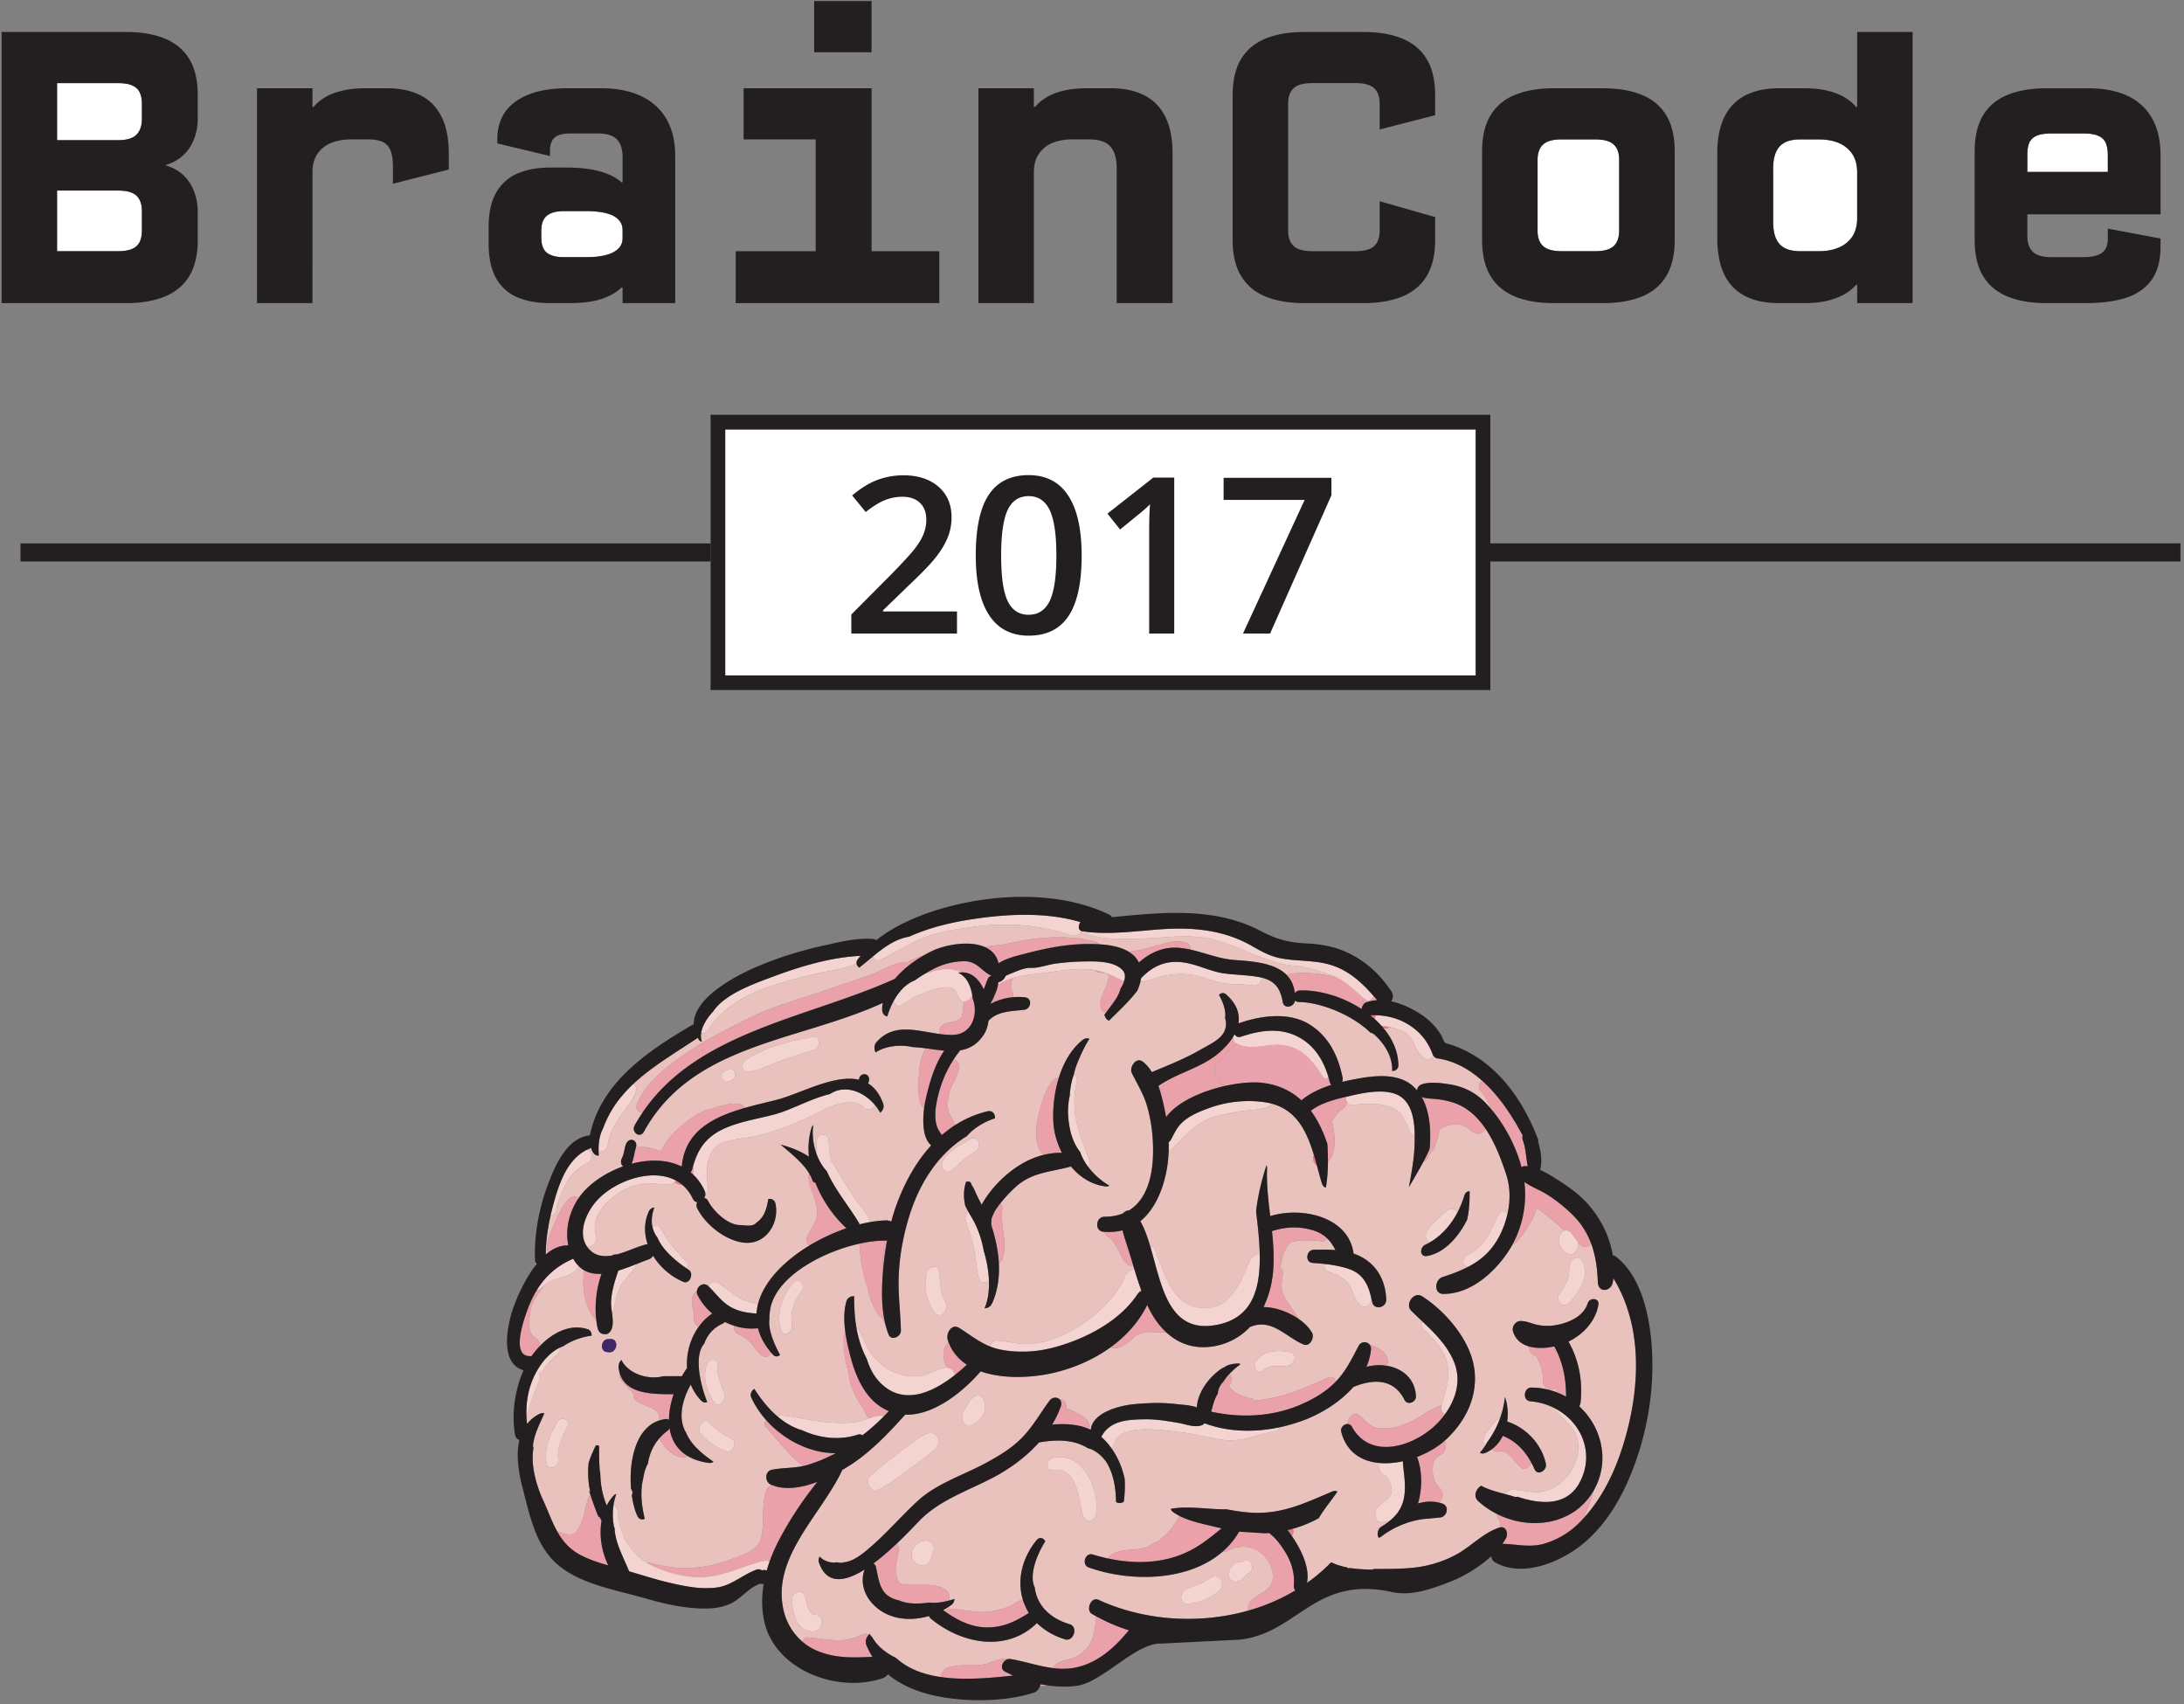 <svg width="300" height="234" viewBox="0 0 300 234" xmlns="http://www.w3.org/2000/svg"><rect x="0" y="0" width="300" height="234" fill="#808080" stroke="none"/><title>Untitled 4</title><g fill="none" fill-rule="evenodd"><path d="M214.523 34.493h4.57c1.211.008 2.072-.234 2.584-.715.512-.492.762-1.244.734-2.275v-9.42c.027-1.008-.223-1.752-.734-2.223-.512-.48-1.373-.725-2.584-.713h-4.57c-1.207-.012-2.068.232-2.572.713-.512.471-.762 1.215-.746 2.223v9.473c-.016 1.004.234 1.738.746 2.223.504.48 1.365.714 2.572.714M247.32 34.493h2.615c.928 0 1.795-.154 2.572-.471a4.121 4.121 0 0 0 1.871-1.451c.471-.662.713-1.508.725-2.541v-6.422c-.012-1.037-.254-1.875-.725-2.541a4.185 4.185 0 0 0-1.871-1.459c-.777-.311-1.645-.461-2.572-.461h-2.615c-1.328-.012-2.287.314-2.875.977-.6.662-.891 1.699-.879 3.104v7.184c-.012 1.404.279 2.441.879 3.104.588.661 1.547.985 2.875.977M278.713 19.696c-.174.447-.242.99-.234 1.625v2.289h11.053v-2.184c.012-.65-.064-1.207-.227-1.676a1.855 1.855 0 0 0-.973-1.047c-.477-.248-1.184-.377-2.115-.377h-4.412c-.936 0-1.643.121-2.127.352-.477.235-.799.573-.965 1.018M77.516 35.31h3.207c.584 0 1.152-.035 1.715-.129a6.094 6.094 0 0 0 1.541-.412c.461-.201.826-.455 1.107-.787.283-.33.416-.74.434-1.229v-1.199c-.018-.516-.158-.939-.453-1.27-.277-.336-.664-.598-1.127-.791a6.792 6.792 0 0 0-1.553-.387 12.619 12.619 0 0 0-1.664-.113h-3.207c-1.064-.008-1.857.203-2.383.617-.52.432-.777 1.105-.777 2.053v.98c0 .967.258 1.662.777 2.068.525.411 1.318.608 2.383.599M99.619 58.976h103.086v33.777H99.619zM18.754 18.481c.508-.508.75-1.27.734-2.273v-1.852c.008-.672-.092-1.229-.299-1.664-.209-.434-.555-.748-1.039-.959-.469-.219-1.111-.316-1.926-.316H7.843v7.832h8.381c1.188 0 2.034-.252 2.53-.768M19.189 33.212c.207-.434.311-.986.303-1.656v-2.447c.016-1.008-.23-1.744-.738-2.229-.5-.475-1.346-.711-2.533-.711H7.836v8.324h8.385c.818 0 1.461-.105 1.93-.316.484-.211.833-.526 1.038-.965M170.506 214.493h-.008a.756.756 0 0 0 .004 0h.004" fill="#FFF"/><path d="M180.053 152.53c.01.012.018.02.025.031.004-.016.004-.031.004-.045-.008.006-.02.01-.029.014M133.531 136.526a.385.385 0 0 1-.018-.1 1.377 1.377 0 0 0-.023.1h.041zM132.037 133.532c1.406-.07 2.455.943 3.09 2.322.215-.477.344-.98.57-1.451.119-.229.283-.355.461-.406.008-.012.008-.035.018-.047a.974.974 0 0 1-.318-.121c-1.236-.756-1.791-1.85-3.467-1.83a9.351 9.351 0 0 0-4.148 1.047c-.447.234-.939.508-1.438.814a9.783 9.783 0 0 1 2.637-.756c.949-.128 1.865.04 2.595.428M181.613 147.737c-1.27-1.986-2.684-3.816-5.303-4.193-2.133-.322-4.482.832-6.432-.232-1.123.967-2.049 2.076-3.041 3.146.043.402 0 .795.035 1.141.172.074.33.172.488.299.295.24.43.576.434.922.084.045.166.098.242.156.066.047.127.113.174.166 2.01-.449 3.93-.605 5.244-.439 2.232.281 3.959 1.154 5.309 2.398 1.158-.977 2.604-1.637 4.113-2.117a.94.94 0 0 1-.234-.461c-.049-.188-.104-.369-.154-.553-.291.172-.621.168-.875-.233M119.842 227.522a15.613 15.613 0 0 1-.381-.658c-.246.277-.52.516-.83.707.402-.017.803-.041 1.211-.049M116.262 168.663c-.055-.049-.111-.113-.172-.162.004.076 0 .154-.008.229.061-.024.125-.043.18-.067M145.869 158.304a10.83 10.83 0 0 1-.373-.801c0 .285-.076.564-.219.809.192-.004.393-.008.592-.008M161.062 152.411c0 .014-.006.018-.006.025.045-.043.096-.082.145-.123-.049.004-.096.018-.145.021l.006.077zM139.168 230.087l-.23-.094c-.057.039-.115.094-.174.141.134-.014.269-.031.404-.047M95.09 160.569a.8.8 0 0 1-.242.408c.143.111.279.232.41.363a10.651 10.651 0 0 1-.025-1.299c-.051.169-.098.349-.143.528" fill="#E9A3AE"/><path d="M84.824 207.435c.219 2.986 1.441 5.486 3.898 7.074 1.385.303 2.76.668 4.188.771 2.406.158 4.732-.119 6.988-.961 1.469-.541 4.119-1.246 4.596-2.938.572-2.08.088-4.248.652-6.346.154-.57.459-.936.824-1.135a.373.373 0 0 0-.094-.039c-.826-.365-.865-1.826.15-2.033 1.412-.277 2.857-.205 4.264-.508-1.961-1.516-3.375-3.518-5.037-5.311-.371-.391-.25-.73.039-.945-.873-.977-1.6-2.057-2.109-3.191-.189-.445.068-.93.43-1.152.896 1.391 1.953 2.756 3.236 3.828a.632.632 0 0 1 .496-.168c2.338.207 4.541.865 6.928.977 1.281.064 2.6.08 3.857-.205.426-.096.846-.254 1.268-.398a1.097 1.097 0 0 1-.342-.404 46.07 46.07 0 0 1-.549-1.088c-1.039-1.326-1.777-3.098-1.945-4.74-.48-1.627-.75-3.311-.646-5.121.016-.238.092-.389.199-.477-.199-1.438-.227-2.902.146-4.215a.99.99 0 0 1 1.064-.703c-.004 1.471.07 2.918.312 4.322a.785.785 0 0 1 .342.311c.719 1.199.984 2.453 1.934 3.572.77.896 1.738 1.779 2.898 2.215 1.088.406 2.25.699 3.422.557 1.293-.158 2.287-.93 3.525-1.152.105-.023.219-.023.316-.023a4.375 4.375 0 0 1-.27-.689c-.182-.588-.318-1.23-.111-1.826.135-.406.365-.684.588-1.018-.031-.086-.068-.174-.096-.27-.27-.857.492-2.334 1.596-1.635 1.461.92 2.709 1.945 4.271 2.555.053-.428.365-.855.826-.842 1.707.096 3.311.645 5.033.438 1.922-.246 3.82-.953 5.471-1.912 2.949-1.713 5.764-4.168 7.115-7.271.281-.645.809-.961 1.326-1.018-.061-.195-.129-.387-.176-.58-.254.096-.531.1-.734-.074-.727-.619-1-1.531-1.523-2.439-.227-.391-.473-.768-.783-1.094-.223-.223 0-.098-.238-.215-.33-.162.246.098-.078-.053-.334-.158-.518-.391-.568-.711-.057-.006-.107-.006-.166-.006-1.248-.117-1.041-2.057.143-2.064.98 0 1.83-.158 2.557-.451.217-.246.508-.418.822-.414 2.408-1.473 3.223-4.598 3.301-7.654.057-2.221-.189-4.473-.801-6.619-.48-1.691-1.346-3.045-2.111-4.594-.389-.775.588-2.268 1.508-1.557.496.379.906.879 1.246 1.436 2.271-.961 4.621-1.877 6.74-3.117 1.113-.652 2.863-1.393 3.301-2.686.207-.607.178-1.123.012-1.605.162-1.051-.262-2.164-.834-3.211.27-.26.627-.354.984-.047 1.453 1.283 1.906 2.648 1.684 3.982.02-.008.039-.025.062-.029 2.959-1.039 6.824-1.596 9.658.131 2.709 1.66 3.998 4.402 4.586 7.324a.978.978 0 0 1-.062.6c.701-.176 1.4-.309 2.076-.439 2.369-.432 5.391-.762 7.404.809.301.236.562.496.809.781a.96.96 0 0 1 .631-.809c1.16-.41 2.859-.182 4.047.027 1.762.311 3.27 1.074 4.533 2.309.354.35.697.729 1.031 1.127-.385-.932-.857-1.832-1.531-2.602-.389-.453-.199-1.082.197-1.406-1.758-1.564-3.799-2.705-6.172-3.041-.176-.025-.361-.176-.48-.338-.27.398-.76.646-1.219.342-1.211-.801-1.334-2.334-2.34-3.289-.062-.068-.146-.121-.213-.184-.645-.385-1.414-.652-2.168-.803-.305.133-.592.205-.918.133 1.227 1.477 2.01 3.191 2.045 5.049.012.586-.457.869-.881.818a.713.713 0 0 0 .031-.279c-.043-1.811-1.076-3.479-2.445-4.697a1.042 1.042 0 0 0-.535-.26c-2.609-2.533-6.893-4.186-9.873-4.229a.626.626 0 0 1-.488-.213c-.111.912-1.514 1.27-1.699.197-.314-1.83-1.068-2.877-2.871-3.318-.043.596-.588 1.182-1.262 1.074-1.393-.238-2.844-.086-4.225-.35-1.393-.266-2.707-.928-4.105-1.115-2.35-.32-4.283.141-6.449.916-.283.105-.482.057-.615-.062a6.508 6.508 0 0 1-.453 1.332c-1.111 1.453-2.467 2.707-3.779 4.01a1.362 1.362 0 0 0-.084.102c-.326-.102-.568-.449-.65-.842.059-.047.107-.109.162-.178a1.62 1.62 0 0 0 .08-.113c-.311-.066-.596-.285-.691-.566-.408-1.182.607-2.482.91-3.625.348-1.328-.012-1.1-1.299-1.332-.246-.051-.422-.156-.525-.303a8.263 8.263 0 0 0-1.293-.113 24.623 24.623 0 0 0-4.156.309c-1.783.289-3.887.371-5.717.906-.016.027-.031.059-.053.086 0 .012-.004.02-.016.031-.039.111-.082.205-.113.314-.041.119-.076.24-.109.355 0 .027-.008.043-.008.059 0 .023-.008.051-.008.094-.008.049.008.346-.008.379.023.078.057.182.033.148.105.262.246.484.285.773.02.125.016.258.004.391a7.3 7.3 0 0 1 1.607.016c1.064.131.857 1.605-.115 1.717-1.742.207-3.641.166-4.891 1.51-.092.664-.266 1.262-.547 1.738-.887 1.463-2.037 2.098-3.328 2.316-.342.41-.654.85-.947 1.293.555-.021.885.703.766 1.227-.318 1.395-1.307 2.557-1.473 4.021-.076.695-.15 1.479.158 2.139.277.602.654.951.73 1.629a14.62 14.62 0 0 1 4.471-1.928c.738-.178 1.096.381 1.062.951-1.469.484-2.893 1.314-3.857 2.443-3.924 2.389-6.471 6.443-7.838 10.729-.861 2.709-1.393 5.496-1.523 8.322-.127 2.578.238 5.094.293 7.666.018.826-1.32 1.471-1.695.521a10.948 10.948 0 0 1-.479-1.568c-.049-.047-.096-.088-.121-.139-.127-.203-.25-.4-.363-.6a1.204 1.204 0 0 1-.152-.127c-.955-1.025-1.508-2.672-1.805-4.152a20.933 20.933 0 0 1-1.068-5.879c-5.424 1.195-11.965 4.846-12.332 9.5-.047.25-.055.516-.039.785-.227 1.461.619 3.463 1.449 4.994-.273.246-.662.316-.992-.047-.076-.096-.15-.184-.23-.279-.178.396-.52.73-.98.533-.77-.311-1.143-1.137-1.676-1.725a5.3 5.3 0 0 0-1.885-1.35c-.441-.189-.6-.689-.508-1.131a9.372 9.372 0 0 1-1.299-.523c-.096.1-.211.188-.346.25-1.289.58-2.084 1.564-2.488 2.715-1.502 1.684-.484 5.812.404 8.027-.262.119-.572.072-.869-.238a6.72 6.72 0 0 1-1.385-2.16c-.748 1.311-1.26 2.764-1.268 4.232 0 .984.242 1.779.656 2.438.619 1.564 2.207 2.867 3.727 3.93a.903.903 0 0 1-.615.168c-1.199-.168-2.168-.502-2.945-.969a.979.979 0 0 1-.588.205c-.969.033-1.926-.77-2.492-1.445-.291-.332-.596-.754-.775-1.197-.924 1.057-1.396 2.246-1.596 3.508-.334.596-.527 1.264-.627 1.953-.465 1.811-.242 3.852.201 5.615-.381.166-.801.096-1.039-.445-.33-.723-.588-1.699-.738-2.779 0-.008.004-.016.008-.023.143-.35.072-.627-.111-.842-.316-3.748.58-8.369 3.891-9.424-.004-.064-.016-.135-.012-.207.061-1.842-2.4-1.596-3.314-2.66a1.107 1.107 0 0 1-.258-.873 3.048 3.048 0 0 1-.227-.215c-.541-.516-1.023-1.088-1.496-1.668-.176-.205-.203-.516-.127-.801a3.984 3.984 0 0 1-.172-.873c-.035-.373.127-.746.381-1.016.215.443.533.832.906 1.15.047.031.086.047.135.088.055.047.104.094.158.15 1.238.896 3.021 1.254 4.598.85.777.016 1.568-.008 2.307 0 .074 0 .135.008.201.016.223-.396.465-.777.723-1.143-.139-1.969.43-4.027 1.584-5.639-.439-.229-.682-.754-.643-1.254.076-1.057-.654-2.344.02-3.295.107-.15.238-.287.391-.391.09-.699.924-1.271 1.566-.658.016.014.033.033.045.041.254-.521.785-.846 1.389-.436.977.672 1.898 1.451 2.93 2.041.795.461 1.633.586 2.461.822.787-3.135 3.66-5.992 7.115-8.084-.385-.166-.627-.582-.402-1.109.557-1.279 1.633-2.34 1.387-3.824a17.875 17.875 0 0 0-.361-1.602c-.377-.943-.768-1.871-.795-2.891a1 1 0 0 1 .092-.428c-.93-1.543-2.58-2.812-3.938-3.982 1.27.361 2.746.869 3.898 1.682-.135-1.354-.041-2.697.365-3.975a.929.929 0 0 1 .23-.398c-.184 1.271-.021 2.736.471 4.057a15.206 15.206 0 0 1-.02-1.832c.072-1.135 1.66-1.248 1.684-.037.016.953.143 1.926.365 2.889.088.066.18.156.254.287.922 1.559 1.867 3.137 2.898 4.637.738 1.09 1.699 2.129 2.248 3.326a13.697 13.697 0 0 1 2.166-.213c.262-.004.473.07.645.176a26.96 26.96 0 0 1 .982-3.004c1.064-2.707 2.533-5.326 4.502-7.477-1.197-1.025-1.189-3.387-.963-5.121-.16-.07-.303-.203-.402-.436-.539-1.248-.396-3.139-.293-4.459.08-1.146.318-2.314.922-3.314-.613-.072-1.217-.143-1.812-.17-1.654-.387-3.754-.166-5.088.736-.219-.406-.215-1.02.1-1.383 2.381-2.732 5.541-1.576 8.633-1.154-.062-.523.156-1.098.648-1.33.592-.271 1.203-.283 1.807-.508.158-.053.262-.135.416-.219.092-.049.154-.107.146-.09.262-.521.279-1.58.381-2.305a.621.621 0 0 1-.539-.309c-.404-.615-.527-1.445-1.385-1.602-.75-.131-1.561.049-2.268.287-1.461.484-3.068 1.115-4.283 2.057-.576.449-1.045 0-1.156-.547a10.886 10.886 0 0 0-.893 2.162c-.385-.086-.707-.402-.707-.975 0-.299.035-.598.092-.889-11.576 5.314-26.17 5.586-32.814 17.68-.549 1.006-1.775.066-1.275-.854.354-.646.742-1.252 1.143-1.846-.504.197-1.051-.404-.854-.955 1.014-2.805 3.896-5.102 6.336-6.807 2.844-1.975 5.988-3.572 9.096-5.129 3.574-1.783 7.547-2.742 11.303-4.092 1.826-.66 3.699-1.221 5.51-1.9 1.43-.531 2.764-1.436 4.271-1.66a.688.688 0 0 1 .572.145.883.883 0 0 1 .469-.398c.643-.26 1.262-.529 1.912-.732.391-.227.779-.43 1.152-.6 1.811-.85 5.137-1.465 7.258-.494.932-.271 1.938-.26 2.92-.453 1.152-.232 2.303-.508 3.467-.66 2.719-.357 6.166-.41 8.797.395.18.057.307.172.385.309 1.406.082 2.959.322 4.113 1.02 1.369-.111 2.623-.49 3.938-.857 1.219-.336 2.725-.832 3.963-.377.438.164.631.557.627.959 2.033.447 3.945 1.277 6.043 1.42 2.631.178 5.549.436 7.129 2.045 1.98-.549 4.666-.141 6.523.242l.229.055c-.098-.045-.186-.1-.285-.139-1.773-.721-3.521-1.229-5.439-1.416-3.75-.377-7.283-2.605-10.896-3.557-3.59-.936-6.979-.203-10.619-.158-2.525.033-5.395.166-7.705-.967-.326.439-.834.697-1.449.492-4.232-1.424-8.824-1.785-13.256-1.16-2.525.361-4.688.582-7.07 1.561-2.061.85-3.867 2.041-5.852 3.002-.531.26-.92-.074-.988-.496-.627.516-1.246 1.047-1.881 1.531a.776.776 0 0 1-.375-.551c-.02.008-.031.02-.051.027-1.607.727-3.594.939-5.307 1.342-2.01.467-4.006.967-5.973 1.594-3.799 1.215-6.93 2.926-9.121 6.219-.254.391-.611.451-.891.322-.07.414-.055.826.08 1.223-.15-.023-.281-.102-.393-.275-.061-.082-.107-.172-.154-.256-3.105 2.08-6.301 3.941-8.85 6.334.314.197.492.6.346 1.066-.398 1.277-1.438 2.307-2.168 3.424-.818 1.244-1.525 2.439-1.699 3.924-.084.701-.795 1.012-1.254.82.004.203.008.404.023.602a.767.767 0 0 1-.648-.244 1.703 1.703 0 0 1-.389-.791 5.33 5.33 0 0 0-.592.248c.025.008.049.008.084.016.814.162.676 1.424.076 1.738-1.365.725-2.227 1.451-2.967 2.818-.613 1.133-1.182 2.402-1.385 3.674a1.054 1.054 0 0 1-.822.875c-.385 1.732-.635 3.496-.639 5.252.096-.086.199-.168.305-.24-.375-1.057.191-2.418.617-3.391.566-1.305 1.25-3.039 2.326-4.043.35-.33.949-.359 1.254-.043.227-.328.469-.645.738-.938 1.338-1.463 3.279-2.691 5.391-3.441-.373-.283-.357-.787-.158-1.16.293-.562.311-1.273.535-1.875.135-.363.502-.715.941-.588.434.129.568.621.445.99l-.012.045c1.115-.236 2.488.145 3.473.543.869-2.506 5.141-5.641 6.781-5.855.07-.014.135-.006.193 0a5.801 5.801 0 0 1 1.426-.463c.811-.154 1.83-.432 2.621-.127a.82.82 0 0 1 .459.469c1.438-.412 2.906-.744 4.293-1.09 3.195-.803 7.982-3.574 11.385-2.785.043-.389.311-.76.75-.756.684.012.799.791.492 1.252.873.527 1.596 1.414 2.096 2.797.168.471-.07.982-.42 1.23a5.74 5.74 0 0 0-.684-1.016.983.983 0 0 1-.594.514c-.033.012-.076.02-.111.027-.299.086-.699.023-.879-.252-.781-1.203-3.527-.523-4.525-.102-1.072.459-2.088 1.008-3.148 1.494-2.199 1.01-4.375 1.875-6.756 2.473-1.723.432-5.029.432-6.189 1.895-1.1 1.398-.988 3.689-.75 5.346.055.381-.123.715-.381.932a1.09 1.09 0 0 1-.143.406c.205.027.404.158.547.432.691 1.342 2.613 3.238 4.305 3.283.678.018 1.746.281 2.277-.277.025-.02.035-.039.049-.059.277-.18.52-.424.705-.668.549-.701.771-1.674.914-2.57.416-.092.865.096.984.643.572 2.674-1.35 5.803-4.518 5.326-2.533-.379-5.176-2.561-6.244-4.732-.133-.275-.1-.561.023-.809-.234-.016-.465-.158-.619-.479a5.508 5.508 0 0 0-1.395-1.861c-.377-.025-.762-.18-1.135-.396-.199.184-.445.314-.707.326-1.143.07-2.23-.318-3.406-.146-1.234.178-2.445.572-3.477 1.26-1.953 1.285-3.963 3.477-3.156 5.912.266.812-.65 1.756-1.26 1.475.049.068.096.143.16.211.881 1.09 2.057 1.246 3.299 1.021a.887.887 0 0 1 .6-.131c.207-.057.42-.117.635-.188l.049-.047c.258-.26.523-.307.754-.229.936-.35 1.85-.729 2.635-.924.076-.016.143-.027.207-.031-.488-1.436-.508-2.979.135-4.439.184-.41.484-.582.777-.598-.32.902-.461 1.842-.238 2.736.334-.318.859-.387 1.152.166.904 1.701 2.084 3.098 3.453 4.479.262.26.246.668.08.992.1.07.197.141.299.199.709.473.141 1.996-.744 1.641-1.707-.713-3.215-2.025-4.176-3.6a1.064 1.064 0 0 1-.588.504c-.531.184-1.119.42-1.73.668a.828.828 0 0 1-.143.449c-.738 1.082-1.736 1.822-2.215 3.076-.387 1.02-.617 2.064-.834 3.127a.878.878 0 0 1-.1.238c.107.854.162 1.711-.242 2.318-.207.303-.492.453-.873.389-.068-.016-.143-.023-.215-.039-.385-.062-.604-.477-.674-.797a10.033 10.033 0 0 1-.195-1.203.748.748 0 0 1-.35-.268c-1.338-1.73-1.615-4.305-1.311-6.459a3.283 3.283 0 0 1-.742-.576c-.023.049-.039.09-.062.131-.922 1.621-3.525 1.361-4.809 2.607a1.214 1.214 0 0 1-.217.449c-.842.992-1.414 1.869-1.59 3.189-.143 1.1-.4 2.879.799 3.537.441.238.568.684.496 1.119 1.711-1.789 4.145-3.172 6.617-2.365.387.127.561.516.541.896-1.398.184-2.76.668-3.91 1.445a4.891 4.891 0 0 0-.461.199c.08.389-.119.762-.438 1.008-.77.611-1.396 1.285-1.846 2.145a.798.798 0 0 1-.551.389.884.884 0 0 1 .102.723c-.293.943-.766 1.834-1.082 2.779-.258.801-.434 1.619-.768 2.389.016.342.041.691.088 1.041a5.09 5.09 0 0 1 1.596-1.326c.293-.158.557-.191.77-.135-.604 1.412-1.334 2.746-1.547 4.295-.023.191 0 .35.066.484-.455 2.326.457 5.297 1.318 7.152.666 1.438 1.18 2.924 1.918 4.258.889.35 2.156.873 2.814-.152.676-1.047.941-2.326 1.211-3.525.008-.008.012-.023.016-.039.062-.357.17-.707.342-1.039a.617.617 0 0 1 .199-.223c-.061-.191-.129-.383-.18-.572.051.062.104.127.154.182a12.936 12.936 0 0 1-.217-4.057c.014-.039.035-.062.047-.111.25-.777.576-1.516.947-2.246a.762.762 0 0 1 .438.08c-.008 1.078 0 2.166.088 3.254.012.143.039.295.074.438.029 1.531.271 3.018.887 4.486.258-.508.58-.977.977-1.383a.718.718 0 0 1 .34-.215 8.215 8.215 0 0 0-.408 1.715c.291-.009.545.159.572.572m52.002-44.731c1.762-1.9 3.977-3.479 6.502-4.105-1.322-1.385-1.1-3.775-.668-5.457.359-1.408.994-4.391 2.525-5.096.092-.043.184-.07.27-.09.637-2.006 1.672-3.867 3.229-5.121.354-.285.695-.305.953-.17-.635.975-1.127 2.045-1.561 3.084-.215.523-.438 1.143-.564 1.777.314.158.525.537.391 1.064-.922 3.914.273 6.984 1.707 10.594.127.322.051.723-.135 1.057a10.151 10.151 0 0 0 2.818 2.529.38.38 0 0 0 .098.041.61.61 0 0 1-.455.117c-1.975-.211-3.617-1.287-4.836-2.758a.671.671 0 0 1-.166.059c-2.756.74-5.209.756-7.424 2.773a18.006 18.006 0 0 0-1.891 1.986c-.078.09-.146.191-.223.281.207.133.342.381.287.752-.334 2.297.797 4.598.008 6.867a.992.992 0 0 1-.492.562c.104 1.881-.135 3.758-.918 5.51-.215.496-.643.699-1.031.695.48-1.135.639-2.451.592-3.777-.461.371-1.229.293-1.422-.467-.346-1.352-.404-2.74-.662-4.102-.26-1.297-.715-2.492-1.102-3.744-.105-.357.057-.865.334-1.215-.135-.254-.277-.518-.4-.777-.23-1.072-.273-2.135.115-3.283a.718.718 0 0 1 .619.07c.088.221.189.438.311.641 0 .02.008.035.008.047 0-.012 0-.02.008-.02.031.053.062.094.09.15.141.26.357.803.434.959.219.43.443.867.666 1.299.618-1.15 1.563-2.267 1.985-2.732m-7.308-3.351c.82-1.285 2.434-2.156 3.754-2.912 1.125-.641 1.633 1.057.744 1.65-.621.412-1.248.83-1.807 1.309-.52.445-.969.961-1.533 1.342-.934.638-1.623-.675-1.158-1.389m-2.299 15.56c.15-.914 1.58-1.512 1.762-.293.215 1.361.072 2.971.889 4.17.629.916-.635 2.539-1.451 1.492-1.161-1.504-1.501-3.556-1.2-5.369m-18.223 1.188c.707-.822 1.621.305 1.168 1.061-.484.809-1.029 1.598-1.279 2.508-.232.857-.166 1.621-.117 2.486.035.707-1.002 1.611-1.398.643-.919-2.2.13-4.956 1.626-6.698m-11.865 11.207c.307-.809 1.6-.793 1.473.199-.184 1.381.453 2.627.924 3.898.283.754-.82 2.135-1.439 1.166-1.019-1.578-1.634-3.461-.958-5.263m-.918 9.464c-.643-.826.584-2.303 1.334-1.357.783.977 1.852 1.596 2.975 2.166.826.422.131 2.057-.766 1.707-1.41-.547-2.625-1.35-3.543-2.516m3.99-48.351c.184-.025-.023.031-.076.047a1.027 1.027 0 0 1-.34.07c-.434.041-.676-.418-.66-.764.033-.408.334-.76.768-.801-.18.02.027-.037.074-.057.111-.041.227-.055.342-.066.43-.047.684.42.658.77a.857.857 0 0 1-.766.801m11.637-4.233c-1.645.459-3.24 1.006-4.832 1.596-1.338.484-2.672 1.182-4.09 1.42-1.047.174-1.219-1.121-.492-1.617 2.578-1.766 6.234-2.713 9.322-3.186 1.02-.156.926 1.555.092 1.787m-33.897 51.688c-.658 1.459-1.516 2.881-1.25 4.533.168 1.023-1.404 1.682-1.615.508-.365-2.096.477-3.891 1.5-5.686.477-.849 1.756-.23 1.365.645m5.825-10.18h-.074a.293.293 0 0 1-.119-.008c-.049 0-.096 0-.148-.008-1.107-.057-.9-1.779.123-1.795h.184c.027-.008.053-.016.088-.016.023 0 .047.008.07.008.426-.008.66.254.727.572a.874.874 0 0 1 .035.316c-.029.423-.39.963-.886.931" fill="#E9C1BD"/><path d="M188.045 137.407c.012.039.02.076.02.115a5.488 5.488 0 0 1 1.115-.174c-.166-.197-.338-.391-.5-.582-.116.307-.35.583-.635.641M72.275 185.997a3.409 3.409 0 0 1-.791-.785c.156.588.521.992 1.221 1.016.102 0 .189.016.277.049.023-.033.047-.072.074-.104a.942.942 0 0 1-.781-.176M142.859 231.54c.354-.016.707-.039 1.064-.088a18.348 18.348 0 0 1-.984-.166c-.023.088-.05.174-.08.254M191.273 137.542c-.025-.051-.053-.098-.084-.156a.406.406 0 0 1-.053.125c.046.011.096.023.137.031M73.57 173.339c0 .137.008.27.016.404.047-.062.092-.117.135-.17a.66.66 0 0 1-.151-.234M144.674 195.374c-.051.088-.1.176-.146.254.174-.016.354-.023.531-.031-.004-.008-.008-.008-.012-.008a.784.784 0 0 1-.373-.215M136.453 137.05a5.564 5.564 0 0 1-.434.826 7.9 7.9 0 0 1 .699-.334 2.131 2.131 0 0 1-.258-.508c-.007.004-.007.012-.007.016M194.631 200.075c0 .008 0 .008.004.008 0 0 0-.008.004-.008h-.008zM156.801 177.3a3.207 3.207 0 0 0-.102-.305c-.088.172-.184.35-.271.529a.897.897 0 0 1 .373-.224M82.629 174.935c-.031 0-.064 0-.096.004 0 .096-.004.197-.008.297.034-.108.065-.206.104-.301M83.549 214.962c-.066-.135-.127-.277-.189-.42a8.43 8.43 0 0 1-.416.246c.201.063.408.119.605.174M151.275 197.312c.016.008.033.031.049.049.02-.08.035-.16.059-.238-.035.069-.074.118-.108.189M184.604 137.267c-.699-.375-1.473-.627-2.295-.789a15.85 15.85 0 0 1 2.295.789M187.768 187.522c-.025.064-.045.127-.072.191.092-.033.191-.057.289-.072-.051-.031-.098-.055-.137-.08a.346.346 0 0 1-.08-.039M209.844 160.153c-.012-.041-.016-.088-.023-.135a1.095 1.095 0 0 1-.096.135h.119M78.064 171.021a7.34 7.34 0 0 1-.152-1.51 11.685 11.685 0 0 0-.523 1.551 3.19 3.19 0 0 1 .675-.041M208.705 155.106a33.965 33.965 0 0 0-1.061-1.789c.15.424.297.857.4 1.297.276.082.489.268.661.492" fill="#E9A3AE"/><path d="M206.012 209.714c.115-.334.08-.674-.117-1.031a1.297 1.297 0 0 1-.254-.771 11.448 11.448 0 0 1-2.609-1.793c-.691-.637-.295-1.66.424-2.098.91.525 2.271.881 3.289 1.152.229-.357.594-.604 1.078-.588 1.787.047 3.264.699 5.035-.047 1.346-.572 2.422-1.598 3.115-2.836.771-1.35 1.127-3.057.553-4.564-.6-1.58-1.887-2.223-2.844-3.51a.614.614 0 0 1-.119-.246 8.778 8.778 0 0 0-3.33-.945c-1.146-.104-.953-1.896.131-1.889a9.854 9.854 0 0 1 3.49.658.684.684 0 0 1-.041-.199c-.008-.102-.016-.246-.027-.396-.789.404-1.904.088-1.842-1.166.068-1.256-.408-2.264-.957-3.264-.477-.064-.773-.412-.885-.842a.853.853 0 0 1-.195-.477c-.98-.311-1.781-.961-2.092-2.088-.158-.596.373-1.365 1.037-1.365.83-.016 1.496.35 2.291.52.967.211 1.896.188 2.869-.012 1.695-.35 3.553-1.238 4.078-2.928.262-.85 1.631-.773 1.469.186-.369 2.201-2.037 4.053-4.113 5.061 1.453 2.541 1.988 5.463 1.654 8.377-.02.197-.082.365-.17.508 3.037 2.787 4.209 7.352 2.145 11.266-.045.088-.088.16-.127.238-.41 1.389-.887 2.779-1.58 4.025 2.719-2.898 4.465-6.566 5.605-10.266 2.285-7.4 2.811-16.051-1.361-22.857-.021.162-.037.336-.064.5-.219 1.361-2.012 1.566-2.064.043-.072-1.883-.311-3.65-.922-5.291-.32.426-.838.633-1.381.24-.139-.098-.266-.205-.396-.307.08.418-.092.912-.361 1.191-.434.434-1.068.447-1.494.008-.482-.5-.881-1.18-.812-1.873.035-.439.305-.875.758-1.021-.643-.605-1.281-1.223-1.977-1.766-.607-.469-1.223-.926-1.818-1.404-.484 1.828-1.707 3.572-2.938 4.861a.884.884 0 0 1-.43.256c-.201.371-.424.729-.662 1.078-1.906 2.785-5.07 5.65-8.793 5.641-1.357-.008-1.195-1.975-.111-2.316 1.295-.414 2.5-.865 3.584-1.439-.971.115-.92-1.26-.15-1.605 2.363-1.074 3.234-3.301 4.221-5.426.273-.594.904-.586 1.281-.256.398-1.793.377-3.672-.209-5.42-.668-2.008-1.533-4.338-2.84-6.256-.205.576-.9.902-1.492.605-.596-.301-.996-.861-1.676-1.041-.588-.146-1.223-.174-1.818-.016-.463.129-.965.299-1.33.617-.135.77-.324 1.492-.574 2.236-.207.602-.807.979-1.006 1.586-.09.273-.34.475-.611.561-.623 1.184-1.32 2.334-1.992 3.5.361-1.975.727-3.93.773-5.943.008-.365.012-.76.012-1.168-.254-.012-.49-.148-.631-.49-.73-1.695-1.078-2.939-3.145-3.525-1.658-.48-3.092-.293-4.768-.166-.389.023-.639-.174-.766-.451-.043.395-.23.777-.604 1.025-.727.471-1.127 1.076-1.426 1.76.457 1.938.613 4.195-.574 5.549a22.169 22.169 0 0 1-.283 3.471c-.225-.045-.424-.201-.531-.535-.242-.781-.465-1.613-.695-2.459-.4-.287-.635-.885-.455-1.359.016-.029.023-.064.043-.102-.953-3.139-2.326-6.158-5.832-7.072-.131.236-.334.426-.57.504-1.275.434-2.891.365-4.248.645-1.232.256-2.514.414-3.686.9-2.43 1-3.758 2.955-5.629 4.596a14.77 14.77 0 0 1-.174 1.871c-.422 2.834-1.541 5.883-3.713 7.639.557.959.98 2.15 1.357 3.43.283.014.537.16.68.512 1.135 2.811 2.25 7.412 5.979 7.922 4.336.582 5.721-3.371 7.043-6.502.254-.609.885-.857 1.35-.711-.035-1.992-.277-4.086-.504-6.053.258-2.131.758-4.232 1.428-6.285.053.129.088.293.08.484-.084 2.174.174 4.33.434 6.498 4.49-1.365 10.822.168 11.449 5.152.477.158.928.357 1.365.625 2.092 1.256 3.037 3.379 3.119 5.686.037 1.129-1.686 1.529-1.932.314-.053-.252-.104-.504-.164-.746.012.182.016.361.008.535-.031.742-.873 1.215-1.465.672-.885-.83-1.039-2.07-1.711-3.025a2.298 2.298 0 0 0-.338-.402 8.612 8.612 0 0 1-.805-.561c-.533-.26-1.119-.418-1.738-.744-.338-.174-.395-.582-.291-.932a40.249 40.249 0 0 0-1.654-.143c-1.107-.068-.91-1.785.127-1.807.969-.021 1.992-.039 2.988.043-.297-.586-.646-1.127-1.111-1.58a.93.93 0 0 1-.865.365c-1.27-.139-2.941-.258-4.195.146-.584.539-.99 1.398-1.215 2.58-.064.293-.148.623-.248.965.275.109.461.373.395.801-.176 1.15-.334 2.166.277 3.242.527.92 1.146 1.766 1.754 2.631.072.096.119.197.156.309.834.572 1.504 1.256 1.857 1.945.326.635-.322 1.914-1.184 1.564-2.334-.969-4.354-3.613-7.213-2.461-.055.016-.096.023-.139.039a8.765 8.765 0 0 1-4.676 2.605c-2.828.57-5.105-.254-6.846-1.875-.078.02-.162.031-.258.031-1.297.004-2.346-.262-3.596.279a1.328 1.328 0 0 1-.242.078c-.842.803-2.326 2.209-3.549 1.691-2.346 1.699-5.137 2.898-8.004 3.543-2.818.625-6.74.84-9.83-.248-2.453 2.836-6.467 6.09-10.373 5.947-2.449 2.717-5.045 5.479-8.262 7.369-.117.07-.246.15-.373.221-2.826 6.105-9.758 11.959-8.066 19.271a7.994 7.994 0 0 0 2.6 4.326c.117-.342.398-.619.807-.588 2.518.215 4.828.883 7.154-.293.477-.238.857-.23 1.143-.088l.1-.104c.123.168.258.342.4.5.676 1.191 1.891 2.152 3.248 2.795 1.635 1.51 3.787 2.279 6.133 2.621.068-.523.465-1.072.898-1.256 1.473-.578 3.053-.221 4.592-.404 1.326-.15 2.598-1.062 3.906-.816a.52.52 0 0 1 .176 0c1.953.324 3.898 1.008 5.879 1.254.066-.168.172-.318.318-.445.805-.65 1.531-.604 2.465-.953.719-.277 1.238-.689 1.746-1.238 1.049-1.135 1.207-2.65 1.342-4.08a1.112 1.112 0 0 1-.047-.445c-.166-.088-.334-.184-.5-.277-.889-.533-.127-2.414.881-1.945 6.32 2.906 13.871 3.391 20.592 1.484a1.6 1.6 0 0 1 .484-1.477c.838-.771 2.406-1.199 2.768-2.375.297-.977.051-1.984-.461-2.873-1.18-2.018-3.502-2.605-5.613-1.477-.287.143-.541.189-.758.158-4.732 4.074-12.697 4.145-18.35 2.111-1-.357-.473-2.08.555-1.77a27.28 27.28 0 0 0 2.109.549.654.654 0 0 1 .166-.225c1.549-1.42 3.51-.617 5.359-1.404.08-.039.143-.07.215-.111a.928.928 0 0 1 .309-.254c.215-.119.445-.215.684-.293 1.311-.867 2.271-2.074 3.021-3.471a.253.253 0 0 0 .051-.096 6.805 6.805 0 0 1-.893-.547.776.776 0 0 1-.289-.414c2.477-.451 5.105.104 7.664.057 1.248.246 2.51.428 3.783.484 4.059.127 7.135-1.406 10.752-2.93.27-.111.508-.096.686.023-.828 1.223-1.822 2.365-2.561 3.645a16.748 16.748 0 0 1-3.58 1.461c.146.277.111.635-.064.904a.578.578 0 0 1-.035.104c1.207 1.77 2.479 4.232 2.072 6.416a23.287 23.287 0 0 0 3.092-2.605c.08-.078.16-.15.244-.213.693.34 1.428.555 2.195.697.027.041.059.072.078.111.123-.008.25-.023.373-.023.922.135 1.863.191 2.795.207.176 0 .33-.031.453-.088 1.557.008 3.113 0 4.652-.104 2.334-.15 4.66-.793 6.689-1.92 1.889-1.041 3.637-2.898 5.67-3.605a2.48 2.48 0 0 1 .232-.109m8.172-32.014c.436-.572.936-1.312 1.158-1.992.215-.641.195-1.285.234-1.947.047-.896 1.346-1.58 1.826-.561.984 2.096-.449 4.215-1.869 5.727-.83.886-2.002-.373-1.349-1.227m-10.403 20.453c-.096-.627.266-1.174.596-1.676.318-.492.688-.984 1.123-1.389.184-.158.361-.246.533-.27.346-.945.578-1.93.686-2.971.373 1.01.48 2.209.307 3.359 2.676.889 4.752 3.16 5.328 5.828.182.857-1.137 1.707-1.568.723a13.523 13.523 0 0 0-.438-.906c-.219.549-.854 1.152-1.438.668-.564-.484-.945-1.121-1.492-1.604-.445-.391-.914-.803-1.438-.621-.408.145-.805 0-1.068-.277-.281.207-.59.383-.924.516-.291.121-.533.072-.707-.047a6.68 6.68 0 0 0 .695-.912.825.825 0 0 1-.195-.421m-34.84 17.325c.246-.451.58-.746 1.064-.951a.697.697 0 0 1 .492-.025s.008 0 .008-.008c.154-.08.314-.143.477-.213.477-.207.941.246 1.016.666.068.381-.104.904-.484 1.096-.111.055-.209.104-.312.158-.219.469-.664.795-1.203.969a.944.944 0 0 1-1.143-.531c-.176-.382-.096-.788.085-1.161m-1.175 1.58c.26.572.01 1.256-.508 1.604-1.223.826-2.615 1.533-4.152 1.564-1.23.033-1.012-1.723-.096-2.039 1.184-.43 2.295-.834 3.34-1.541.507-.35 1.183-.112 1.416.412m28.017-46.129c.225-.102.439-.221.65-.338-.523-.119-.68-.834-.533-1.244.26-.723.85-1.242 1.422-1.754.52-.471.973-1.02 1.564-1.412.516-.346 1.053-.086 1.295.357.4-.766.717-1.559.961-2.348.127-.438.436-.613.73-.596.004 1.305-.057 2.645-.342 3.889-1.156 2.33-3.09 4.566-5.486 4.992-1.064.196-1.048-1.185-.261-1.546m-23.221 15.918c1.1-1.42 3.029-1.492 4.709-1.135 1.066.23.469 1.707-.354 1.842-1.068.168-2.441-.238-3.307.557-.928.857-1.655-.477-1.048-1.264m-40.373 7.392c.094-.461.451-.865.666-1.277.127-.23.27-.492.453-.684.023-.023.072-.064.123-.119.182-.295.48-.516.854-.523.445-.008.715.293.842.666.316.66.262 1.422-.156 2.072-.4.635-1.023 1.311-1.846 1.357-.865.057-1.063-.88-.936-1.492m-12.562 8.377c1.225-1.096 2.557-2.096 3.855-3.121 1.172-.912 2.402-1.945 3.775-2.58 1.373-.627 2.23 1.088 1.238 2.018-1.184 1.104-2.588 2.07-3.898 3.047-1.215.898-2.441 1.844-3.811 2.502-1.268.619-2.083-1.026-1.159-1.866m-7.856 21.43c-2.391.055-2.965-2.693-2.973-4.479-.01-.842 1.277-1.438 1.689-.508.322.713.453 2.699 1.441 2.684 1.416-.025 1.15 2.27-.157 2.303m38.704-15.928a.877.877 0 0 1-1.715.023c-.557-2.137-.764-6.812-4.209-6.264-.926.143-.809-1.391-.076-1.613 4.255-1.3 6.777 4.637 6 7.854m28.912-13.203c-1.16.451-2.379.816-3.629 1.088-.092.262-.281.482-.574.539-2.463.412-4.611 1.541-7.219 1.184-2.023-.271-3.988-.857-6.025-1.08-2.279-.246-8.258-1.271-8.953 1.73a.947.947 0 0 1-.305.531c.889 1.248 1.484 2.684 1.799 4.176.074 1.041.02 2.105-.123 3.145a.96.96 0 0 1-1.053.033c-.043-1.787-.273-3.574-1.154-5.186-.502-.912-1.621-1.961-2.725-2.207-2-1.246-4.422-1.184-6.709-.785-1.777 1.984-4.029 3.635-6.359 4.85-3.41 1.779-7.232 3.057-9.949 5.781-.572.58-1.734 1.834-3.16 3.191.018.08.027.158.025.254.102.168.166.365.162.562-.037 1.129-.576 2.082-.361 3.25.082.508.209 1.078.551 1.5 2.064.484 4.547-.311 6.277.857.484.332.596.953.42 1.477.262-.072.525-.152.779-.23a1.065 1.065 0 0 1-.422.818c-.35.262-.73.5-1.123.723.092.062.178.127.273.189a.87.87 0 0 1 .818-.404c1.922.135 3.684.738 5.637.35 1.096-.215 2.207-.492 3.152-1.088.42-.262.707-.43 1.057-.5-.779-2.605-.176-5.623 1.896-8.162.426-.518.953-.279 1.195.15-1.242 1.977-2.242 4.701-1.457 6.336.283 2.246 1.814 4.16 4.812 5.064 1.197.365.531 2.439-.66 2.064-1.58-.492-2.865-1.27-3.842-2.23-4.201 4.113-10.434 2.834-14.586-.611a.933.933 0 0 1-.254-.357c-1.75.518-3.668.564-5.359-.078-2.588-.994-4.447-3.652-3.473-6.305-2.666 1.676-5.229 2.166-6.289-1.008-.076-.23-.023-.508.1-.771a2.743 2.743 0 0 0 2.1.811c.1 0 .203-.016.301-.031.334.094.648.094.941.008 1.441-.111 3.021-1.525 4.137-2.518 2.119-1.898 3.971-4.059 6.074-5.971 2.564-2.35 6.248-3.502 9.312-5.16 1.723-.938 3.422-1.953 4.805-3.32 1.588-1.588 2.588-3.43 3.895-5.199.4-.541 1.031-.549 1.381-.23.258-.016.488.047.676.262.25.293.305.635.305.992a.932.932 0 0 1 .277.096c.41.174.811.365 1.191.58.758.436 1.457.713 1.676 1.596.051.189.023.396-.039.58.074.031.15.062.221.086.238-2.373 3.928-3.318 5.977-3.51 1.889-.174 3.846-.246 5.729-.016.854.104 1.969.137 2.857.461.135-2.129 1.734-4.264 3.557-5.43.088-.025.176-.057.254-.105.604-.42 1.326-.49 2.057-.49.008.008.02.008.027.023a.672.672 0 0 1 .072.094 9.395 9.395 0 0 0-1.188 1.018 2.77 2.77 0 0 0-.27.262c.215.303.293.723.182 1.168-.043.143-.143.334-.258.555.164.27.377.516.719.738.684.445 1.518.826 2.334.945.211.031.35.135.43.285.143-.008.281-.023.42-.047 3.574-.342 6.496-1.668 9.691-3.105.531-.236.918.08 1.088.525 1.424-1.484 2.172-3.129 3.123-4.891.363-.676 1.18-.611 1.533-.127.33.047.719.244.957.373.662.357 1.311.834 1.5 1.555.092.334-.008.652-.193.922 2.143.326 3.965 1.746 4.068 4.209.027.824-1.172 1.301-1.576.482-1.402-2.811-4.078-2.928-6.828-1.84-.061.023-.111.039-.158.055-1.76 1.991-4.217 3.547-6.547 4.469m-51.137 17.553a1.4 1.4 0 0 1-.338 1.168c.096.549-.289 1.049-.781 1.254-.389.176-.988.072-1.295-.197-.389-.342-.701-.811-.617-1.35.098-.588.332-1.002.816-1.373.246-.184.564-.303.857-.383.669-.19 1.256.254 1.358.881m70.275-14.696a1.834 1.834 0 0 1-.119.096c.412.508.143 1.477-.389 1.811-.699.443-1.127.721-1.195 1.604-.066.801-.043 1.635.389 2.35.469.754 1.354 1.326.762 2.318-.098.16-.217.287-.352.381.182.041.365.096.535.16.984.348.615 1.816-.361 1.896-.564.057-1.08.096-1.568.158-2.295.088-4.871 1.152-6.594 2.533-.08.031-.158.064-.242.096-.299-.414-.127-1.238.311-1.492.477-.295.896-.588 1.285-.914a2.75 2.75 0 0 1-1.115.262c-1.168.057-1.164-1.436-.615-2.039.689-.779 1.945-1.168 1.914-2.367-.016-.77-.369-1.445-.891-2.008a1.107 1.107 0 0 1-.785-.818 1.311 1.311 0 0 1-.104-.904c-2.389-.24-4.43-1.477-5.152-4.264-.146-.588.377-1.096.873-1.072-.008-.754.77-1.803 1.611-1.191.854.611 1.338 1.523 2.49 1.723 1.096.184 2.314 0 3.35-.35 1.973-.658 3.541-2.104 5.471-2.754.6-2.264 1.52-4.662.346-6.916-.766-1.469-1.703-2.494-2.906-3.613-.266-.254-.23-.643-.045-.943-.527-.502-1.062-1.01-1.602-1.541-.855-.857.377-2.693 1.516-1.963 3.24 2.078 6.506 5.916 7.125 9.688.639 3.841-1.048 7.421-3.943 10.073" fill="#E9C1BD"/><path fill="#E9A3AE" d="M129.711 144.278v.004zM104.113 182.401h-.039c.016.02.039.039.061.055a.083.083 0 0 1-.022-.055M114.213 199.853c.189-.096.389-.189.572-.293-.219 0-.438-.01-.66-.025a.874.874 0 0 1 .088.318M129.361 155.876c.041-.037.076-.061.111-.09-.074-.033-.158-.064-.234-.105.041.06.084.131.123.195M121.299 174.485c.008-.121.02-.23.027-.346.111-1.268.287-2.541.518-3.801-.08.018-.168.029-.254.029h-.145c.076.219.092.467.041.756a10.814 10.814 0 0 0-.187 3.362M177.865 136.399c.053-.08.111-.148.18-.209l-.211-.012c.012.069.023.147.031.221M173.562 179.493c.045 0 .092.004.139.004-.027-.045-.055-.09-.078-.146a2.752 2.752 0 0 1-.061.142M155.088 223.886c-.041-.016-.092-.031-.135-.047.012.047.027.096.035.143l.1-.096M177.707 218.534c.084-.047.158-.078.234-.135a.574.574 0 0 1-.123-.166 3.382 3.382 0 0 1-.09.262.102.102 0 0 1-.021.039M167.791 209.88a2.873 2.873 0 0 0-.357-.078c0 .127-.016.27-.035.404.13-.103.265-.215.392-.326"/><path d="M95.32 180.964c-.035.5.203 1.025.646 1.25a7.174 7.174 0 0 1 1.867-1.83 8.044 8.044 0 0 1-2.025-2.568.863.863 0 0 1-.078-.535c-.152.102-.287.24-.395.391-.673.95.061 2.235-.015 3.292" fill="#EAA1A9"/><path d="M86.258 187.896c.094.088.193.158.293.238a1.194 1.194 0 0 0-.158-.143.67.67 0 0 0-.135-.095" fill="#E67A87"/><path d="M93.855 200.138a.93.93 0 0 0 .588-.205c-1.488-.891-2.246-2.271-2.479-3.844a.882.882 0 0 1-.285.396 7.341 7.341 0 0 0-1.092 1.01c.18.443.488.857.775 1.197.568.668 1.525 1.479 2.493 1.446M85.266 189.435c.477.58.959 1.152 1.5 1.668.07.072.15.152.227.223-.037.295.035.604.258.865.914 1.064 3.375.818 3.314 2.66-.004.072.008.143.012.207.262-.08.535-.143.83-.184.219-.031.377.025.488.119 0-1.15.234-2.357.643-3.533-2.814.008-6.506.016-7.395-2.826-.077.285-.053.595.123.801M72.814 180.237c.176-1.322.748-2.199 1.59-3.191.094-.109.174-.275.217-.443-.066.066-.131.131-.189.203-.207.266-.441.334-.656.291a15.348 15.348 0 0 0-1.25 2.566c-.305.816-1.465 3.912-1.045 5.549.219.293.477.557.795.785.262.191.531.23.781.176.307-.438.66-.865 1.049-1.279.076-.436-.055-.881-.492-1.119-1.2-.659-.942-2.438-.8-3.538M81.545 180.892c.115.152.23.23.35.271-.203-1.869.008-4.041.631-5.93 0-.096.008-.201.008-.297-.82.031-1.607-.105-2.299-.502-.309 2.157-.028 4.733 1.31 6.458M78.215 164.595c-1.076 1.002-1.76 2.738-2.326 4.043-.426.973-.998 2.334-.621 3.387.66-.5 1.371-.846 2.121-.963.143-.533.309-1.037.523-1.549-.008-1.744.564-3.514 1.557-4.961-.305-.317-.905-.291-1.254.043M80.564 206.554c-.008.023-.008.031-.016.047-.27 1.191-.531 2.463-1.207 3.518-.668 1.025-1.93.502-2.818.143.742 1.35 1.719 2.525 3.326 3.344.984.492 2.033.857 3.09 1.184a4.29 4.29 0 0 0 .416-.246c-.758-1.779-1.053-3.844-.715-5.717-.107-.184-.211-.357-.301-.533-.041 0-.092.008-.131 0a44.576 44.576 0 0 1-1.1-3.008.78.78 0 0 0-.203.23c-.175.331-.282.68-.341 1.038M105.971 203.901c-.365.199-.67.564-.824 1.145-.564 2.088-.08 4.256-.652 6.328-.477 1.689-3.127 2.404-4.596 2.945-2.26.842-4.582 1.119-6.988.951-1.428-.086-2.803-.467-4.184-.762.5.318 1.049.613 1.656.85 2.242.898 4.639 1.422 7.078 1.129 2.627-.318 4.852-1.557 7.375-2.129.365-.078.65-.008.857.143a23.928 23.928 0 0 1 1.422-3.215 50.35 50.35 0 0 1 5.168-7.805c-2.115.803-4.414 1.215-6.312.42M105.25 196.011c1.666 1.793 3.08 3.795 5.041 5.311.166-.031.338-.072.504-.119 1.188-.35 2.33-.803 3.418-1.35a.88.88 0 0 0-.084-.311v-.008c-3.334-.205-6.592-1.984-8.832-4.469-.293.215-.41.555-.047.946M103.264 184.544c.533.588.906 1.414 1.676 1.732.461.189.811-.145.977-.541-.92-1.096-1.5-2.191-1.781-3.279-.025-.016-.041-.039-.061-.051a7.593 7.593 0 0 1-3.203-.346c-.096.445.066.945.508 1.135a5.376 5.376 0 0 1 1.884 1.35M116.562 188.522c.164 1.643.906 3.414 1.945 4.74.184.357.361.73.549 1.088.088.174.207.301.342.404.547-.182 1.104-.342 1.691-.342.117 0 .229.018.332.057.223-.223.445-.461.664-.699a6.825 6.825 0 0 1-1.637-.969c-1.996-1.58-3.053-4.271-3.656-6.598-.258-1.016-.523-2.135-.682-3.279-.104.088-.184.238-.191.477-.103 1.811.159 3.495.643 5.121M129.807 187.118c.062.223.158.459.27.689a1.15 1.15 0 0 1 1.072 1.025 25.366 25.366 0 0 0 1.656-1.438c-1.131-.738-2.021-1.754-2.521-3.121-.219.334-.453.619-.584 1.008-.212.607-.075 1.249.107 1.837M120.938 180.813c.049.047.1.096.152.127.113.199.236.4.359.596a.998.998 0 0 0 .125.146c-.541-2.322-.469-4.891-.279-7.195a11.104 11.104 0 0 1 .191-3.367 1.472 1.472 0 0 0-.041-.752c-1.016.004-2.166.146-3.385.414a21.308 21.308 0 0 0 1.066 5.881c.304 1.475.86 3.125 1.812 4.15M111.859 164.47c.143.529.273 1.061.357 1.602.242 1.484-.83 2.545-1.383 3.826-.232.525.014.943.402 1.109a26.905 26.905 0 0 1 4.846-2.275c.008-.078.012-.156.008-.229-1.723-1.65-3.199-3.797-4.1-6.117a.53.53 0 0 1-.322-.133 5.744 5.744 0 0 0-.512-1.105.854.854 0 0 0-.088.432c.017 1.019.412 1.946.792 2.89M99.223 151.806c-.492.09-.977.248-1.426.465-.059-.006-.123-.014-.193 0-1.641.213-5.912 3.348-6.781 5.855-.984-.398-2.357-.775-3.473-.543-.227.746-.283 1.512-.6 2.23 2.389-.635 4.891-.617 6.898.387.43-4.92 4.383-6.824 8.654-8.053a.805.805 0 0 0-.459-.463c-.79-.306-1.81-.031-2.62.122" fill="#EAA1A9"/><path d="M93.768 162.743a5.505 5.505 0 0 0-.928-.637c-.061.09-.127.172-.203.24.373.217.75.37 1.131.397" fill="#E67A87"/><path d="M124.551 132.3a.725.725 0 0 0-.572-.146c-1.516.227-2.842 1.135-4.271 1.662-1.818.68-3.684 1.24-5.506 1.9-3.76 1.354-7.732 2.312-11.307 4.096-3.104 1.559-6.252 3.15-9.096 5.127-2.439 1.703-5.326 4-6.34 6.805-.197.549.354 1.156.854.959 7.512-11.068 22.812-12.934 34.611-18.289 1.107-1.312 2.58-2.434 4.004-3.242-.646.201-1.266.471-1.908.73a.888.888 0 0 0-.469.398M138.891 135.772c.02.033-.01-.07-.033-.148.012-.037.004-.33.008-.379.004-.043.004-.07.008-.094.004-.016.008-.031.008-.059.029-.115.072-.236.105-.355.031-.109.078-.203.121-.314.012-.012.012-.02.012-.031a.21.21 0 0 0 .049-.09c-.684.203-1.322.463-1.898.826-.062.035-.127.07-.182.09-.092.633-.381 1.234-.627 1.812.062.186.15.355.258.512a8.281 8.281 0 0 1 2.457-.605 1.598 1.598 0 0 0 0-.391c-.04-.289-.177-.512-.286-.774M141.732 128.964c-1.168.148-2.318.428-3.471.658-.982.199-1.992.184-2.92.459.893.412 1.57 1.105 1.816 2.201.934-.621 2.303-.971 3.098-1.18 3.049-.807 6.105-1.488 9.305-1.467.418 0 .877.008 1.35.031a.636.636 0 0 0-.389-.305c-2.632-.807-6.074-.757-8.789-.397M150.338 133.204c.109.146.275.252.525.303 1.287.234 1.643.004 1.295 1.332-.295 1.143-1.311 2.443-.906 3.625.096.281.381.5.695.566.799-1.102 1.688-2.121 1.973-3.273.227-.357.404-.719.508-1.072a.987.987 0 0 1-.334-.088c-1.309-.612-2.42-1.16-3.756-1.393M162.924 129.452c-1.238-.453-2.74.043-3.963.379-1.311.365-2.572.744-3.934.859.561.34 1.033.783 1.346 1.373.016.041.035.082.051.125 1.521-1.357 3.383-2.232 5.584-2.027.527.047 1.035.137 1.543.252.008-.402-.19-.801-.627-.961M187.564 137.274c-1.381-1.086-2.449-2.348-4.09-3.1a4.356 4.356 0 0 0-.225-.057c-1.859-.383-4.543-.793-6.527-.244.568.576.961 1.322 1.115 2.303l.211.012a.788.788 0 0 1 .441-.176c1.217-.045 2.52.117 3.822.467a8.068 8.068 0 0 1 2.291.789c.846.365 1.658.793 2.43 1.293.055-.395.293-.799.646-.924.131-.037.254-.076.389-.115a.633.633 0 0 0-.023-.115c-.149.028-.314-.01-.48-.133M133.451 136.753c-.092.408-.6.791-1.049.781-.102.725-.127 1.783-.385 2.307.012-.02-.047.039-.139.088-.158.086-.262.168-.42.219-.604.225-1.215.236-1.807.508-.488.232-.711.807-.648 1.33.607.082 1.217.139 1.807.135 2.748-.041 3.557-2.873 2.859-4.809-.012-.059-.035-.105-.053-.162a7.81 7.81 0 0 0-.086-.619h-.041c-.01.072-.018.146-.038.222M130.256 150.774c.166-1.465 1.146-2.627 1.465-4.021.119-.523-.207-1.248-.762-1.227a16 16 0 0 0-2.053 4.74c-.311 1.195-.561 2.58-.357 3.82.115.672.381 1.127.689 1.594.076.041.16.072.234.105a16.136 16.136 0 0 1 1.672-1.244c-.074-.678-.457-1.027-.734-1.629-.305-.659-.23-1.442-.154-2.138M126.543 151.728c.096.232.238.367.396.438.072-.562.172-1.062.264-1.424.484-2.029 1.174-4.568 2.5-6.461v-.004c-.824-.07-1.674-.207-2.531-.32-.6 1.002-.842 2.166-.926 3.314-.1 1.32-.242 3.21.297 4.457M145.496 157.505c-.469-1.121-.746-2.289-.803-3.404a17.92 17.92 0 0 1 .762-6.143c-.086.02-.178.041-.27.09-1.531.703-2.166 3.688-2.525 5.094-.432 1.684-.654 4.068.668 5.461a9.855 9.855 0 0 1 1.949-.291c.143-.245.219-.524.219-.807M136.438 166.763c.004.004.004.008.008.008a2.557 2.557 0 0 0-.238.568.875.875 0 0 0-.018.381c-.031.127-.047.26-.031.389.012.129.049.254.088.365 0 .008-.008.012-.016.016.055.162.111.324.166.492.422 1.447.723 2.955.811 4.471.207-.109.389-.297.484-.564.789-2.27-.346-4.57-.008-6.867.055-.365-.08-.617-.287-.748a8.505 8.505 0 0 0-.781 1.111 2.5 2.5 0 0 0-.178.378M152.289 169.862c.332.15-.252-.109.082.059.234.117.016-.014.234.211.314.328.568.707.783 1.092.527.908.801 1.822 1.523 2.443.211.176.484.168.738.07-.088-.273-.166-.549-.246-.83-.373-1.312-.873-2.627-1.215-3.961-.742.197-1.564.27-2.465.205.052.327.232.553.566.711M145.719 193.112c-.27.785-.627 1.539-1.045 2.262a.822.822 0 0 0 .369.215c.008 0 .008 0 .016.008 1.564-.096 3.156.039 4.551.652.062-.191.09-.391.039-.572-.215-.891-.918-1.168-1.676-1.604a13.868 13.868 0 0 0-1.191-.588c-.092-.031-.182-.072-.277-.088 0-.357-.055-.707-.305-.992-.188-.215-.414-.277-.676-.262.226.208.341.547.195.969M156.092 183.329a.96.96 0 0 0 .234-.078c1.25-.545 2.303-.275 3.604-.279.092 0 .176-.014.25-.031-1.066-.992-1.934-2.291-2.6-3.746-1.139 2.334-2.914 4.287-5.045 5.826 1.227.507 2.707-.889 3.557-1.692M176.473 178.183c-.607-1.078-.449-2.094-.273-3.242.062-.428-.123-.691-.398-.803.1-.338.184-.672.248-.963.225-1.182.627-2.041 1.215-2.58 1.254-.404 2.926-.285 4.199-.146a.94.94 0 0 0 .865-.367c-.484-.471-1.096-.857-1.906-1.113-1.92-.602-3.826-.521-5.703.088.207 1.994.336 3.994.102 6.01a14.005 14.005 0 0 1-1.197 4.289c.02.053.055.098.078.146 1.58.027 3.344.693 4.678 1.621a1.08 1.08 0 0 0-.146-.309c-.62-.866-1.235-1.711-1.762-2.631" fill="#EAA1A9"/><path d="M180.895 160.077c-.135-.484-.27-.973-.412-1.455-.02.035-.027.068-.043.096-.18.48.054 1.078.455 1.359" fill="#E67A87"/><path d="M182.982 154.054c.299-.684.699-1.287 1.418-1.764.373-.242.561-.631.611-1.021a1.195 1.195 0 0 1-.092-.66c-1.674.385-3.541.889-4.838 1.904 0 .018 0 .029-.004.047.98 1.32 1.697 2.883 2.246 4.512.051.85.084 1.691.08 2.533 1.185-1.358 1.033-3.612.579-5.551M196.135 158.954c.199-.609.799-.986 1.006-1.588a15.13 15.13 0 0 0 .574-2.236c.365-.316.867-.486 1.33-.617.596-.158 1.23-.129 1.818.016.68.18 1.08.74 1.676 1.043.592.295 1.287-.031 1.488-.607-.674-.986-1.461-1.867-2.402-2.541-1.209-.869-2.461-1.234-3.949-1.455-.773-.113-1.648-.061-2.387-.322 1.1 1.947 1.303 4.584 1.084 7.115a20.478 20.478 0 0 1-.85 1.752c.272-.087.522-.288.612-.56M203.354 149.774c.67.766 1.146 1.672 1.531 2.602 1.879 2.232 3.379 5.121 4.113 7.906a.807.807 0 0 1 .445-.146c.094 0 .189.01.281.018.035-.041.062-.088.096-.135-.211-1.137-.227-2.316-.643-3.439a1.026 1.026 0 0 1-.021-.645 15.45 15.45 0 0 0-.451-.83 1.365 1.365 0 0 0-.66-.492 14.738 14.738 0 0 0-.4-1.297c-1.148-1.797-2.502-3.541-4.098-4.945-.393.321-.582.952-.193 1.403M167.799 148.817a1.202 1.202 0 0 0-.438-.922 1.826 1.826 0 0 0-.492-.293c-.027-.35.008-.744-.027-1.143.988-1.072 1.914-2.184 3.037-3.15a1.614 1.614 0 0 1-.15-.074c-.369-.232-.406-.65-.254-1-.477.811-1.152 1.586-1.963 2.289-2.453 2.141-5.811 2.789-8.398 4.604.357.986.596 2.006.789 2.877.1.463.191.932.273 1.406.246-.342.549-.666.881-.975 0-.008.006-.012.006-.025l-.006-.076c.049-.004.096-.018.145-.021 1.75-1.523 4.445-2.588 7.01-3.174-.055-.055-.111-.115-.178-.166-.069-.059-.151-.106-.235-.157" fill="#EAA1A9"/><path d="M190.959 141.052a9.239 9.239 0 0 0-1.158-.15c.082.1.162.193.24.291.326.068.615-.001.918-.141M188.232 139.431c.217.176.424.354.627.529.016-.184.074-.377.174-.541a7.666 7.666 0 0 0-.801.012" fill="#E67A87"/><path d="M213.496 184.894c-1.172.262-2.49.318-3.59-.031a.86.86 0 0 0 .195.477c.111.43.412.777.889.842.545 1.008 1.025 2.008.953 3.264-.059 1.254 1.049 1.57 1.842 1.158l.031.404a.68.68 0 0 0 .033.199c.439.176.861.365 1.27.588.004-2.446-.42-4.741-1.623-6.901M187.768 187.522a.418.418 0 0 0 .08.039c.039.025.086.049.137.08a6.503 6.503 0 0 1 2.443-.104c.189-.27.285-.588.193-.922-.189-.721-.842-1.197-1.504-1.547-.23-.127-.623-.334-.953-.381a.908.908 0 0 1 .162.619 7.937 7.937 0 0 1-.558 2.216M185.711 195.946c2.727 4.93 9.377 2.406 12.279-1.096.174-.205.336-.42.496-.635a1.056 1.056 0 0 1-.465-1.176c.004-.016.008-.039.016-.055-1.934.658-3.506 2.096-5.475 2.754-1.041.35-2.258.533-3.35.35-1.148-.199-1.633-1.111-2.49-1.73-.842-.604-1.619.445-1.607 1.191a.724.724 0 0 1 .596.397M167.854 189.937a2.71 2.71 0 0 0-.582 1.477 2.196 2.196 0 0 0-.111.158c-.41.73-.576 1.508-.783 2.287 3.883.842 7.969.723 11.695-.738 1.98-.777 3.918-1.85 5.389-3.367.014-.016.035-.031.051-.047-.17-.445-.561-.771-1.096-.525-3.191 1.438-6.113 2.764-9.688 3.105a7.307 7.307 0 0 1-.416.039.593.593 0 0 0-.434-.277c-.816-.119-1.654-.5-2.334-.945a2.238 2.238 0 0 1-.719-.738 4.23 4.23 0 0 0 .258-.555c.111-.445.033-.875-.182-1.168a6.087 6.087 0 0 0-.865 1.111l-.183.183M120.338 215.247c.453 2.145.584 3.979 3.164 4.525 1.121.51 2.684.51 4.145.295.846.104 1.771-.031 2.676-.262.172-.523.064-1.145-.42-1.477-1.73-1.168-4.209-.373-6.281-.857-.342-.422-.461-.992-.551-1.51-.207-1.166.328-2.111.361-3.24a1.072 1.072 0 0 0-.158-.57c0-.088-.008-.166-.025-.246-1 .953-2.135 1.953-3.287 2.803.175.08.317.246.376.539M141.328 221.497a7.429 7.429 0 0 1-.83-1.834c-.354.07-.641.238-1.061.5-.941.596-2.057.873-3.152 1.088-1.953.389-3.715-.215-5.637-.35a.887.887 0 0 0-.822.404c1.564 1.119 3.395 2.057 5.348 2.16 2.422.128 4.224-.737 6.154-1.968M118.191 224.569c-2.326 1.176-4.633.5-7.154.293-.404-.031-.686.238-.811.588a7.64 7.64 0 0 0 2.287 1.35c2.1.803 4.057.834 6.121.771.311-.191.58-.43.826-.707a9.661 9.661 0 0 1-.455-.984c-.199-.502-.01-1.033.328-1.398-.284-.143-.665-.151-1.142.087M130.113 229.038c-.434.176-.834.732-.902 1.256 3.08.443 6.5.166 9.549-.16.066-.047.121-.102.178-.15a19.184 19.184 0 0 1-.922-.451c-.816-.453-.213-1.676.592-1.715-1.305-.246-2.576.666-3.898.816-1.544.183-3.124-.174-4.597.404M149.195 226.435c-.508.549-1.023.961-1.738 1.238-.938.357-1.668.311-2.469.961-.15.119-.26.27-.322.438 1.037.127 2.084.135 3.148-.096 3.033-.658 5.217-2.684 7.121-4.938.018-.025.033-.033.053-.057a1.248 1.248 0 0 1-.035-.143 25.168 25.168 0 0 1-4.467-1.93c-.008.15.008.293.051.438-.135 1.446-.289 2.954-1.342 4.089M174.254 214.454c.516.881.758 1.889.457 2.865-.354 1.176-1.926 1.596-2.76 2.375a1.561 1.561 0 0 0-.484 1.477 27.08 27.08 0 0 0 6.24-2.637c.012-.008.016-.031.021-.039l.09-.262a.864.864 0 0 1-.096-.516c.15-1.764-.404-3.445-1.396-4.932-.426-.635-.869-1.27-1.438-1.785-.158-.152-.361-.35-.576-.477-.201.008-.416.023-.615.031l-3.492-.223a10.763 10.763 0 0 1-2.322 2.795c.217.031.471-.008.758-.158 2.111-1.127 4.433-.539 5.613 1.486" fill="#EAA1A9"/><path d="M177.568 209.944c-.234.062-.473.127-.715.182.184.223.346.438.488.643.045.057.084.121.119.184a.54.54 0 0 0 .039-.104c.177-.27.216-.627.069-.905" fill="#E67A87"/><path d="M158.93 211.731a3.957 3.957 0 0 0-.684.293.938.938 0 0 0-.309.254c-.072.031-.139.072-.215.111-1.85.787-3.814-.016-5.367 1.414a.595.595 0 0 0-.158.215c2.779.594 5.693.705 8.463-.018 2.828-.73 4.717-2.135 6.742-3.795a3.57 3.57 0 0 0 .031-.404c-.23-.057-.461-.111-.691-.168-1.572-.389-3.287-.713-4.74-1.469a.505.505 0 0 1-.047.096c-.754 1.397-1.715 2.604-3.025 3.471M194.635 200.083c.723 1.738.771 4.201.15 6.383a5.58 5.58 0 0 1 2.836-.135 1.31 1.31 0 0 0 .352-.381c.596-.984-.289-1.564-.762-2.318-.432-.707-.461-1.549-.389-2.35.068-.883.5-1.16 1.199-1.611.527-.326.797-1.295.385-1.803-.996.889-2.326 1.666-3.768 2.215h-.003M205.641 207.911c.002.27.082.541.248.771.199.357.238.697.129 1.031a2.005 2.005 0 0 0-.238.111c.062-.016.119-.039.178-.055.949-.303 1.238.832.908 1.451a7.244 7.244 0 0 1-.498.787c1.969.023 3.75.547 5.732-.023a11.17 11.17 0 0 0 4.645-2.701c.213-.205.42-.42.627-.635.693-1.246 1.166-2.637 1.572-4.025-2.688 4.773-8.68 5.614-13.303 3.288M206.43 197.177c-.361.73-.861 1.375-1.518 1.842.264.27.66.422 1.068.27.523-.174.992.246 1.438.629.553.482.928 1.119 1.496 1.596.58.492 1.211-.111 1.434-.66-.881-1.644-2.119-2.962-3.918-3.677M211.078 165.847c.596.48 1.211.936 1.818 1.404.695.543 1.334 1.162 1.977 1.768a.022.022 0 0 1 .02-.012c.365-.115.648.023.906.264.088.078.146.18.215.275.051.07.094.143.135.213a3.333 3.333 0 0 0 .404.498.843.843 0 0 1 .23.457c.131.102.258.201.396.305.543.395 1.061.188 1.381-.24a10.757 10.757 0 0 0-2.588-3.996 20.856 20.856 0 0 0-3.695-2.891c-.893-.531-2.021-.955-2.887-1.576v.004c.354 2.93-.221 6.025-1.68 8.646a.916.916 0 0 0 .43-.256c1.231-1.289 2.454-3.037 2.938-4.863" fill="#EAA1A9"/><path d="M185.773 151.718c1.68-.125 3.113-.309 4.768.166 2.07.586 2.414 1.83 3.141 3.525.145.342.381.48.639.492-.021-1.76-.258-3.789-1.535-5-1.672-1.578-4.994-.945-7.016-.492-.273.062-.559.131-.85.195-.027.229 0 .473.088.664a.744.744 0 0 0 .765.45M169.836 152.696c1.354-.279 2.969-.215 4.244-.645.236-.082.443-.27.57-.504a8.238 8.238 0 0 0-.619-.139c-2.545-.451-5.375-.172-7.797.689-1.322.473-2.771 1.041-3.811 1.996-.811.746-1.104 1.529-1.611 2.453a1.006 1.006 0 0 1-.287.287c.016.451.012.91-.004 1.357 1.863-1.645 3.195-3.596 5.625-4.596 1.172-.484 2.454-.646 3.69-.898M171.689 173.06c-1.322 3.131-2.707 7.086-7.043 6.502-3.725-.508-4.844-5.109-5.979-7.922-.143-.348-.404-.496-.68-.508 1.521 5.092 2.391 11.643 8.484 10.9 5.506-.68 6.645-4.902 6.566-9.684-.463-.146-1.094.106-1.348.712M146.945 150.478a9.594 9.594 0 0 0-.203 2.986c.143 1.615.543 3.318 1.568 4.654.02.025.043.051.066.074.238.725.625 1.412 1.098 2.049.186-.33.262-.736.135-1.057-1.434-3.609-2.629-6.676-1.707-10.594.135-.529-.076-.906-.395-1.064-.004.031-.016.068-.02.096-.333.897-.491 1.887-.542 2.856M133.982 168.126c-.229-.492-.615-1.109-.988-1.773-.281.346-.449.857-.338 1.211.383 1.256.846 2.451 1.105 3.748.258 1.357.309 2.748.658 4.102.197.758.961.834 1.426.467-.053-1.428-.338-2.883-.719-4.127a14.351 14.351 0 0 0-1.144-3.628M130.076 187.808c-.102 0-.211 0-.32.023-1.234.223-2.229.994-3.514 1.152-1.184.143-2.342-.15-3.43-.557-1.16-.436-2.129-1.318-2.902-2.215-.949-1.119-1.207-2.373-1.934-3.572a.819.819 0 0 0-.334-.311c.25 1.469.688 2.898 1.41 4.256.439 1.453 1.162 2.787 2.389 3.787 3.064 2.494 6.809.754 9.707-1.539a1.15 1.15 0 0 0-1.072-1.024M154.5 175.335c-1.346 3.105-4.17 5.561-7.115 7.277-1.65.955-3.545 1.662-5.471 1.908-1.723.215-3.326-.342-5.033-.428-.461-.023-.773.404-.822.832.41.16.85.295 1.314.391 2.311.467 4.789.373 7.066-.199 4.406-1.104 9.314-3.604 11.803-7.387a.854.854 0 0 1 .182-.207c.092-.18.184-.357.275-.529a46.955 46.955 0 0 1-.873-2.676c-.525.063-1.041.375-1.326 1.018M119.398 194.755c-.422.145-.842.303-1.268.398-1.258.293-2.576.27-3.861.205-2.383-.111-4.586-.77-6.924-.977a.618.618 0 0 0-.492.168c.9.77 1.908 1.381 3.049 1.777.078.016.15.039.219.049 2.377 1.111 5.113 1.453 7.629.65.297-.096.541-.047.711.07a28.649 28.649 0 0 0 2.961-2.619.96.96 0 0 0-.332-.064c-.588-.007-1.141.161-1.692.343M104.836 214.358c-2.523.58-4.748 1.811-7.375 2.129-2.439.293-4.84-.23-7.078-1.129a8.954 8.954 0 0 1-1.66-.85c-2.457-1.588-3.68-4.088-3.898-7.074-.027-.412-.281-.58-.572-.572a8.889 8.889 0 0 0 .061 2.654.756.756 0 0 0 .104.285c.062 2 1.143 3.891 2 5.986 1.684.484 3.359 1.023 5.066 1.445 2.277.547 4.723 1.096 7.09.754 1.93-.287 3.484-1.754 5.303-2.422.334-.119.588-.062.764.088.016 0 .039-.016.055-.016.084-.018.166-.018.258-.033a.627.627 0 0 1 .369.072c.111-.396.238-.787.373-1.184-.21-.148-.495-.211-.86-.133M74.164 189.341a.891.891 0 0 0-.102-.73.797.797 0 0 0 .551-.389c.449-.859 1.076-1.533 1.846-2.145.318-.254.518-.619.434-1.008-.23.104-.465.238-.691.396-1.166.826-1.996 1.914-2.639 3.152-.957 1.818-1.334 3.859-1.244 5.883.326-.77.502-1.596.768-2.389.308-.944.784-1.835 1.077-2.77M85.365 172.04c-.018.012-.029.033-.045.045.27-.084.535-.178.803-.273-.23-.077-.496-.036-.758.228M85.027 177.13c.482-1.254 1.473-1.994 2.215-3.076a.828.828 0 0 0 .143-.449c-.787.309-1.615.631-2.449.883-.477 1.393-.926 2.768-.996 4.268-.027.504.078 1.121.154 1.74a.911.911 0 0 0 .1-.238c.216-1.064.447-2.109.833-3.128M74.621 176.603c1.283-1.248 3.887-.992 4.809-2.613.023-.041.039-.082.062-.127a4.384 4.384 0 0 1-.766-1.033.966.966 0 0 1-.166.105c-2.148.957-3.664 2.357-4.785 4.158.215.047.445-.023.656-.283.055-.079.124-.143.19-.207M81.887 169.7c-.807-2.441 1.203-4.627 3.156-5.912 1.031-.691 2.242-1.082 3.477-1.264 1.172-.17 2.264.221 3.406.15.266-.016.508-.143.707-.33.08-.068.15-.15.207-.236-3.232-1.734-8.146-.031-10.672 2.561-1.484 1.521-2.922 4.48-1.541 6.5.609.281 1.525-.662 1.26-1.469M94.244 173.198c-1.373-1.377-2.549-2.773-3.457-4.479-.293-.549-.814-.479-1.148-.168.115.473.318.934.648 1.373.012.008.023.02.031.027.688 1.727 2.584 3.27 4.006 4.238.166-.323.186-.727-.08-.991M98.73 176.228c-.604-.414-1.135-.086-1.389.436 1.008.965 1.785 2.129 3.049 2.838 1.143.629 2.27.789 3.525.883.027-.436.094-.871.205-1.293-.828-.24-1.666-.363-2.461-.822-1.03-.595-1.952-1.371-2.929-2.042M98.016 157.829c1.156-1.463 4.455-1.459 6.189-1.893 2.377-.6 4.553-1.467 6.756-2.469 1.057-.492 2.072-1.041 3.141-1.496 1.002-.426 3.748-1.105 4.525.098.18.275.588.338.883.256.039-.012.074-.02.111-.033a.977.977 0 0 0 .594-.512c-1.561-1.891-4.172-2.92-6.232-1.537-2.531.586-5.279 2.168-7.535 2.773-2.254.609-4.633.949-6.783 1.881-2.541 1.102-3.732 2.719-4.432 5.146-.02.428-.008.863.025 1.297.623.59 1.15 1.33 1.551 2.236.084.18.1.357.072.529.258-.213.432-.549.381-.928-.239-1.658-.354-3.946.754-5.348" fill="#F3D4D1"/><path d="M114.467 159.839a.987.987 0 0 0-.254-.285 13.814 13.814 0 0 1-.365-2.885c-.023-1.215-1.611-1.098-1.684.035-.031.59-.023 1.209.016 1.83.326.861.787 1.654 1.391 2.297 1.08 2.482 2.984 4.729 4.414 7.098a.627.627 0 0 1 .07.203 20.54 20.54 0 0 1 1.559-.33c-.549-1.195-1.51-2.234-2.252-3.324-1.028-1.502-1.973-3.079-2.895-4.639M76.428 166.14c.199-1.27.771-2.541 1.381-3.672.744-1.371 1.605-2.098 2.971-2.818.596-.318.738-1.576-.08-1.742-.023-.004-.055-.004-.084-.012-2.465 1.195-3.607 4.084-4.33 6.512a36.401 36.401 0 0 0-.676 2.609c.365-.079.74-.387.818-.877M83.479 157.259c.17-1.484.881-2.682 1.699-3.924.727-1.117 1.77-2.145 2.168-3.422.15-.473-.031-.871-.35-1.072-1.791 1.689-3.271 3.637-4.16 6.117-.5.938-.641 2.035-.611 3.121.459.192 1.166-.117 1.254-.82M97.207 141.497c2.191-3.289 5.318-5.006 9.121-6.221 1.961-.621 3.967-1.125 5.973-1.594 1.713-.4 3.699-.613 5.307-1.336.02-.014.031-.025.051-.033a.714.714 0 0 1 .131-.52c.133-.191.275-.361.418-.533-4.105.184-8.357 1.475-12.084 2.875-2.461.918-6.574 2.344-8.178 4.775-.73.783-1.453 1.838-1.629 2.906.275.132.63.07.89-.319M120.906 131.829c1.984-.959 3.787-2.15 5.844-3 2.387-.98 4.553-1.193 7.07-1.561 4.436-.627 9.027-.266 13.26 1.162.611.203 1.123-.055 1.449-.49 2.311 1.133 5.176.994 7.701.963 3.637-.047 7.039-.777 10.627.162 3.605.947 7.139 3.178 10.889 3.557 1.922.188 3.67.691 5.443 1.412.096.039.188.094.285.137 1.641.756 2.709 2.018 4.09 3.104.166.123.33.162.48.133.285-.061.52-.334.635-.637-1.846-2.1-3.834-3.896-6.832-4.504-1.945-.404-3.945-.295-5.902-.668-1.473-.287-2.637-.92-3.914-1.656-3.824-2.215-8.035-2.637-12.428-2.34-3.604.242-7.314.82-10.924.285-.623-.094-.596-.818-.258-1.262-4.514-1.346-9.619-1.146-14.168-.504-3.336.469-6.49 1.199-9.369 2.502-1.93.322-3.471 1.475-4.971 2.711.069.422.462.756.993.494M193.127 141.856c.066.062.15.119.213.184 1.002.959 1.125 2.492 2.34 3.289.463.305.953.061 1.219-.338a.883.883 0 0 1-.096-.18c-1.156-3.312-4.287-5.316-7.77-5.395-.1.166-.158.359-.174.547.332.299.646.613.941.941.373.02.766.066 1.154.146.763.158 1.525.422 2.173.806M136.197 133.985c-.008-.008-.008-.018-.008-.027-.006-.008-.006-.008-.014-.008-.01.018-.01.031-.018.049.019 0 .027-.014.04-.014" fill="#F3D4D1"/><path d="M139.172 134.304c1.83-.531 3.93-.617 5.721-.902a23.895 23.895 0 0 1 4.156-.309c.457 0 .885.039 1.289.113 1.336.229 2.447.779 3.752 1.393.115.051.227.074.338.088.17-.557.135-1.078-.254-1.488-1.184-1.256-3.748-1.199-5.352-1.162a33.705 33.705 0 0 0-3.85.293c-1.037.133-2.344.637-3.379.582-.814-.045-1.895.445-2.648.746a5.26 5.26 0 0 0-.793.355c-.008.012-.016.016-.033.02-.158.434-.582.783-.996.85-.004.113-.02.225-.035.338a.93.93 0 0 0 .182-.094c.572-.358 1.218-.624 1.902-.823M157.283 134.782c2.162-.775 4.1-1.24 6.449-.916 1.398.188 2.713.85 4.105 1.115 1.381.26 2.832.111 4.225.352.678.107 1.223-.48 1.262-1.074a5.655 5.655 0 0 0-.408-.086c-1.537-.279-3.109-.293-4.664-.488-1.938-.244-3.652-1.211-5.59-1.504-2.459-.369-4.303.447-5.924 2.164l-.07.375c.133.119.332.168.615.062M123.932 137.97c1.215-.941 2.818-1.572 4.279-2.061.711-.236 1.518-.418 2.268-.285.857.154.984.988 1.385 1.602.139.217.33.307.539.307.449.008.957-.369 1.049-.777.016-.082.023-.15.043-.229l.016-.1a5.626 5.626 0 0 0-.574-1.619 3.018 3.018 0 0 0-1.318-1.236c.143-.023.285-.035.42-.039-.727-.393-1.643-.555-2.596-.428a9.61 9.61 0 0 0-2.637.756c-.385.232-.766.484-1.143.766-1.254.479-2.215 1.572-2.891 2.797.111.546.58.989 1.16.546M100.311 146.851c-.115.012-.23.023-.342.07-.047.016-.254.076-.074.051-.434.043-.734.395-.768.803-.016.346.227.809.66.764.115-.008.23-.023.34-.07.049-.016.26-.068.076-.047a.858.858 0 0 0 .766-.801c.025-.35-.225-.815-.658-.77M111.752 142.397c-3.088.477-6.748 1.424-9.33 3.189-.723.496-.547 1.795.492 1.617 1.418-.24 2.756-.936 4.098-1.424a62.397 62.397 0 0 1 4.828-1.594c.834-.229.928-1.942-.088-1.788M130.676 160.741c.568-.383 1.014-.898 1.533-1.342.559-.479 1.186-.896 1.807-1.309.889-.594.381-2.291-.738-1.65-1.326.756-2.939 1.625-3.76 2.912-.465.715.224 2.028 1.158 1.389M108.768 182.159c-.057-.869-.111-1.633.117-2.488.246-.91.795-1.701 1.279-2.508.457-.756-.461-1.883-1.168-1.062-1.492 1.744-2.541 4.49-1.623 6.697.397.961 1.43.058 1.395-.639M99.527 191.405c-.471-1.271-1.107-2.518-.924-3.906.127-.984-1.166-1-1.473-.191-.676 1.803-.061 3.691.957 5.264.62.968 1.724-.405 1.44-1.167M100.521 197.581c-1.123-.57-2.191-1.189-2.975-2.166-.75-.945-1.977.531-1.334 1.365.914 1.158 2.133 1.961 3.533 2.508.907.35 1.599-1.285.776-1.707M76.578 195.231c-1.023 1.803-1.865 3.59-1.5 5.678.211 1.182 1.783.523 1.615-.5-.266-1.652.592-3.074 1.25-4.533.391-.867-.888-1.494-1.365-.645M169.729 143.235c.047.025.104.051.15.074 1.945 1.07 4.299-.086 6.436.232 2.615.377 4.025 2.211 5.299 4.195.254.398.584.406.875.23-.656-2.301-1.926-4.434-4.205-5.602-2.506-1.291-5.213-.877-7.797-.008-.445.156-.746-.033-.889-.342 0 .004-.004.004-.008.008-.037.074-.084.145-.115.211-.153.356-.12.776.254 1.002M205.799 166.896c-.986 2.125-1.857 4.352-4.221 5.426-.77.346-.82 1.719.15 1.605 1.672-.877 3.057-2.064 4.082-3.922a12.47 12.47 0 0 0 1.27-3.365c-.377-.33-1.008-.338-1.281.256M200.182 166.538c-.242-.443-.779-.703-1.295-.357-.592.395-1.045.941-1.561 1.414-.58.514-1.166 1.029-1.43 1.752-.139.406.014 1.127.541 1.24 1.616-.936 2.875-2.416 3.745-4.049M182.266 174.501c.619.326 1.205.484 1.738.744.266.207.527.389.805.561.123.119.234.248.338.402.672.957.826 2.191 1.711 3.025.592.543 1.434.07 1.465-.672a4.79 4.79 0 0 0-.008-.535c-.4-1.635-1.1-3.086-2.934-3.736-1.092-.383-2.246-.588-3.402-.721-.108.35-.051.754.287.932M198.482 194.208c1.607-2.217 2.318-4.852 1.127-7.463-.973-2.137-2.533-3.678-4.182-5.232-.189.301-.221.689.049.943 1.199 1.119 2.137 2.145 2.906 3.605 1.17 2.262.246 4.66-.346 6.924-.008.023-.012.031-.016.055-.129.5.109.953.462 1.168M173.611 188.11c.865-.795 2.234-.389 3.307-.557.824-.135 1.42-1.619.354-1.842-1.68-.365-3.605-.285-4.709 1.135-.608.788.115 2.122 1.048 1.264M165.453 195.446a1.01 1.01 0 0 1-.48.311c-1.029.285-2.09-.184-3.113-.357-1.445-.246-2.969-.51-4.438-.492-2.41.016-4.828.125-6.039 2.215-.02.07-.043.158-.059.238.516.469.969.984 1.357 1.539a.897.897 0 0 0 .309-.523c.691-3.002 6.67-1.977 8.949-1.73 2.037.223 4.002.809 6.025 1.072 2.607.365 4.756-.756 7.219-1.176.293-.057.482-.277.574-.539-3.417.72-7.069.665-10.304-.558M111.93 221.743c-.988.016-1.119-1.971-1.434-2.684-.42-.93-1.707-.334-1.697.508.008 1.795.578 4.533 2.973 4.479 1.306-.033 1.572-2.328.158-2.303M144.475 200.265c-.732.223-.846 1.764.076 1.613 3.445-.557 3.652 4.127 4.209 6.271a.878.878 0 0 0 1.715-.031c.781-3.217-1.745-9.146-6-7.853M169.998 217.169c.539-.174.984-.5 1.203-.969.104-.055.205-.104.309-.166.385-.184.557-.707.488-1.088-.07-.43-.535-.873-1.02-.666a6.54 6.54 0 0 0-.473.205v.008c-.178-.039-.357-.039-.5.033-.484.213-.818.49-1.064.951-.186.365-.262.779-.082 1.16a.936.936 0 0 0 1.139.532M163.105 220.226c1.537-.031 2.926-.73 4.152-1.564.518-.348.768-1.031.508-1.611a.966.966 0 0 0-1.416-.404c-1.045.707-2.156 1.111-3.34 1.541-.915.323-1.134 2.071.096 2.038M192.928 205.22c.184-1.572-.135-3.033-.23-4.557-1.111.238-2.242.332-3.303.23a1.28 1.28 0 0 0 .096.904c.104.396.404.723.793.818.512.562.867 1.238.887 2.008.031 1.199-1.225 1.588-1.914 2.367-.549.604-.549 2.096.615 2.039.4-.008.77-.102 1.111-.262 1.079-.895 1.765-1.967 1.945-3.547M208.438 205.538c3.201 1.062 6.762 1.324 8.523-1.914 2.148-3.945.33-8.328-3.398-10.242a.662.662 0 0 0 .119.254c.961 1.279 2.24 1.922 2.844 3.502.574 1.5.215 3.215-.553 4.564-.693 1.238-1.773 2.271-3.115 2.836-1.771.746-3.252.094-5.035.047-.48-.016-.854.238-1.078.588.479.127.885.23 1.123.324a.96.96 0 0 0 .57.041M206.033 194.819c-.172.023-.35.111-.529.27-.443.404-.812.896-1.131 1.389-.33.502-.691 1.049-.588 1.676a.761.761 0 0 0 .191.422c.092-.152.189-.303.273-.469a12.922 12.922 0 0 0 1.784-3.288M215.533 178.925c1.416-1.512 2.854-3.623 1.869-5.727-.48-1.016-1.779-.338-1.826.561-.039.668-.02 1.311-.234 1.951-.223.674-.723 1.42-1.158 1.992-.653.85.519 2.108 1.349 1.223M216.18 169.804a.13.13 0 0 1-.031-.045c-.041-.072-.088-.141-.131-.215-.072-.096-.135-.193-.219-.275-.262-.236-.541-.379-.91-.264-.008 0-.016.008-.02.012-.449.15-.715.582-.754 1.021-.072.693.33 1.373.812 1.873.426.438 1.061.426 1.494-.008.27-.283.441-.773.361-1.188a.86.86 0 0 0-.234-.461 3.703 3.703 0 0 1-.368-.45M126.893 211.587c-.293.08-.615.191-.857.383-.48.371-.715.785-.812 1.373-.084.539.225 1.008.613 1.35.307.27.902.373 1.295.197.496-.205.873-.705.777-1.254a1.39 1.39 0 0 0 .342-1.168c-.106-.627-.69-1.071-1.358-.881M133.125 195.731c.822-.047 1.445-.723 1.846-1.357.418-.65.479-1.412.156-2.072-.127-.373-.396-.682-.846-.666-.369.008-.668.229-.85.523-.051.055-.1.096-.123.119-.184.191-.326.453-.453.684-.215.412-.572.816-.666 1.277-.123.612.071 1.549.936 1.492M120.787 204.489c1.369-.666 2.6-1.611 3.807-2.51 1.314-.977 2.719-1.943 3.91-3.047.98-.938.123-2.645-1.246-2.018-1.373.627-2.604 1.668-3.779 2.58-1.295 1.025-2.631 2.025-3.852 3.121-.928.841-.102 2.486 1.16 1.874M129.869 178.792c-.816-1.199-.674-2.809-.885-4.17-.186-1.219-1.615-.621-1.758.287-.309 1.814.031 3.871 1.191 5.369.813 1.051 2.081-.576 1.452-1.486" fill="#F3D4D1"/><path d="M196.049 172.476c2.393-.426 4.326-2.662 5.482-4.992.285-1.244.346-2.584.342-3.889-.295-.018-.6.158-.73.596-.24.789-.557 1.582-.961 2.348-.873 1.633-2.129 3.113-3.748 4.053-.215.117-.426.236-.65.338-.788.36-.804 1.741.265 1.546M218.943 204.624c.043-.078.09-.15.131-.238 2.059-3.914.889-8.488-2.148-11.266.092-.143.15-.311.178-.508.326-2.906-.209-5.844-1.654-8.377 2.076-1.008 3.74-2.854 4.109-5.061.166-.959-1.203-1.035-1.473-.189-.525 1.693-2.383 2.578-4.074 2.932-.973.199-1.902.223-2.869.012-.795-.17-1.461-.531-2.291-.523-.664.004-1.195.773-1.033 1.365.307 1.131 1.104 1.773 2.088 2.092 1.1.35 2.418.293 3.59.031 1.203 2.16 1.627 4.455 1.623 6.9a10.05 10.05 0 0 0-1.27-.588 9.932 9.932 0 0 0-3.482-.658c-1.088-.008-1.277 1.785-.131 1.889a8.794 8.794 0 0 1 3.326.945c3.732 1.914 5.547 6.297 3.402 10.242-1.766 3.238-5.326 2.977-8.527 1.914a.969.969 0 0 1-.57-.049c-.234-.086-.645-.189-1.123-.316-1.018-.271-2.383-.627-3.285-1.152-.723.438-1.119 1.461-.428 2.098a11.106 11.106 0 0 0 2.611 1.793c4.617 2.325 10.613 1.484 13.3-3.288" fill="#231F20"/><path d="M203.992 199.534a4.03 4.03 0 0 0 .92-.516c.652-.467 1.156-1.111 1.514-1.842 1.803.723 3.037 2.033 3.918 3.676.158.295.307.596.445.906.428.984 1.746.135 1.561-.723-.568-2.668-2.645-4.939-5.32-5.828.17-1.15.062-2.35-.311-3.359a12.236 12.236 0 0 1-.686 2.971 13.1 13.1 0 0 1-1.783 3.287c-.084.166-.178.316-.273.469a6.594 6.594 0 0 1-.695.912c.177.119.411.168.71.047M195.346 178.009c-1.143-.729-2.369 1.105-1.516 1.963a87.576 87.576 0 0 0 1.598 1.537c1.648 1.559 3.209 3.1 4.182 5.229 1.191 2.619.48 5.246-1.127 7.479-.156.215-.322.43-.496.635-2.898 3.502-9.545 6.025-12.275 1.096a.71.71 0 0 0-.6-.396c-.5-.016-1.02.492-.873 1.08.719 2.787 2.76 4.023 5.156 4.264 1.061.109 2.191.008 3.307-.23.092 1.523.414 2.984.223 4.557-.18 1.58-.865 2.652-1.941 3.557-.381.318-.809.611-1.287.906-.428.254-.6 1.078-.301 1.492.08-.039.158-.064.238-.088 1.723-1.389 4.295-2.453 6.594-2.541.492-.062 1.008-.102 1.564-.158.977-.08 1.35-1.549.365-1.896a4.277 4.277 0 0 0-.535-.16c-.922-.213-1.914-.15-2.84.135.629-2.182.58-4.645-.146-6.383-.008 0-.008 0-.008-.008h.012c1.441-.549 2.775-1.326 3.768-2.207.043-.031.08-.064.123-.096 2.895-2.652 4.582-6.232 3.941-10.076-.628-3.765-3.886-7.617-7.126-9.691" fill="#231F20"/><path d="M186.092 190.39c2.75-1.096 5.426-.977 6.828 1.84.408.811 1.607.342 1.572-.482-.1-2.463-1.922-3.883-4.064-4.201a6.5 6.5 0 0 0-2.447.088c-.094.023-.193.055-.285.08.023-.064.053-.127.076-.191.281-.715.484-1.445.555-2.215a.93.93 0 0 0-.162-.619.895.895 0 0 0-1.533.127c-.951 1.754-1.699 3.414-3.119 4.891-.016.023-.037.039-.051.055-1.471 1.51-3.408 2.582-5.389 3.367-3.727 1.445-7.812 1.58-11.695.73.207-.787.373-1.549.783-2.287.035-.055.074-.111.111-.158a2.712 2.712 0 0 1 .582-1.477c.064-.064.119-.127.184-.176a6.19 6.19 0 0 1 .865-1.127c.088-.088.174-.174.27-.254a8.073 8.073 0 0 1 1.188-1.008c-.02-.041-.045-.072-.068-.104-.008-.016-.023-.016-.031-.023-.73 0-1.449.07-2.057.49-.074.049-.166.08-.254.113-1.822 1.158-3.422 3.293-3.553 5.422-.9-.324-2.012-.357-2.861-.461-1.887-.23-3.84-.158-5.729.016-2.049.191-5.738 1.145-5.973 3.518l-.225-.094c-1.391-.613-2.982-.748-4.551-.652a6.08 6.08 0 0 0-.531.039c.051-.086.096-.174.143-.262.422-.723.779-1.477 1.049-2.262.143-.422.035-.762-.191-.969-.35-.318-.984-.311-1.385.23-1.307 1.77-2.307 3.619-3.895 5.199-1.383 1.367-3.086 2.383-4.805 3.32-3.061 1.658-6.748 2.811-9.312 5.16-2.104 1.912-3.955 4.072-6.078 5.971-1.107.992-2.691 2.414-4.141 2.518-.281.086-.6.094-.934-.008-.098.016-.197.023-.297.031a2.69 2.69 0 0 1-2.104-.811c-.123.264-.176.549-.096.771 1.057 3.174 3.619 2.684 6.289 1.008-.979 2.652.881 5.311 3.469 6.305 1.691.643 3.609.604 5.359.078a.98.98 0 0 0 .254.357c4.152 3.438 10.385 4.725 14.586.611.973.961 2.254 1.748 3.848 2.238 1.189.367 1.852-1.707.654-2.072-2.998-.904-4.529-2.818-4.812-5.064-.785-1.635.215-4.352 1.457-6.336-.242-.43-.766-.668-1.191-.15-2.076 2.539-2.68 5.557-1.9 8.162.197.643.469 1.254.834 1.834-1.93 1.23-3.732 2.104-6.154 1.969-1.953-.104-3.783-1.041-5.344-2.16a4.015 4.015 0 0 1-.273-.197 9.813 9.813 0 0 0 1.127-.715c.275-.207.406-.516.418-.818-.254.078-.518.158-.779.23-.904.238-1.83.365-2.672.262-1.461.215-3.027.215-4.148-.295-2.58-.547-2.715-2.381-3.168-4.525-.055-.293-.197-.459-.373-.539 1.152-.85 2.283-1.85 3.287-2.803 1.43-1.357 2.588-2.611 3.16-3.191 2.709-2.725 6.539-4.002 9.949-5.781 2.33-1.215 4.582-2.865 6.359-4.85 2.287-.398 4.709-.461 6.709.785 1.104.246 2.223 1.295 2.725 2.215.881 1.604 1.111 3.391 1.158 5.178.318.205.738.174 1.049-.033.143-1.039.197-2.096.127-3.145-.318-1.492-.91-2.928-1.803-4.184a8.911 8.911 0 0 0-1.357-1.539c-.016-.025-.033-.033-.049-.049.033-.07.072-.127.107-.189 1.211-2.09 3.633-2.199 6.039-2.223 1.469-.01 2.992.254 4.438.5 1.02.174 2.084.643 3.113.357a.937.937 0 0 0 .48-.311c3.234 1.223 6.883 1.277 10.305.557a24.168 24.168 0 0 0 3.629-1.088c2.33-.922 4.791-2.479 6.543-4.479a.656.656 0 0 0 .161-.045M133.744 163.179a1.832 1.832 0 0 1-.09-.148c-.008 0-.012.008-.012.023 0-.016-.008-.027-.008-.053a4.504 4.504 0 0 1-.314-.639.684.684 0 0 0-.615-.068c-.385 1.145-.342 2.207-.119 3.281.127.26.27.523.408.779.373.664.76 1.281.988 1.77.525 1.117.922 2.35 1.145 3.629.381 1.244.666 2.693.719 4.125.043 1.33-.115 2.645-.6 3.777.389.004.816-.197 1.039-.693.779-1.75 1.018-3.631.918-5.51-.084-1.512-.385-3.023-.811-4.471-.047-.168-.107-.326-.162-.492.004-.004.012-.008.02-.016a1.599 1.599 0 0 1-.092-.365c-.016-.129 0-.264.029-.389a.94.94 0 0 1 .023-.383c.059-.197.127-.389.234-.566 0 0-.008 0-.008-.008a2.36 2.36 0 0 1 .182-.379c.215-.387.492-.754.773-1.111.076-.094.152-.189.227-.279a17.97 17.97 0 0 1 1.891-1.992c2.215-2.016 4.672-2.029 7.424-2.768.055-.018.111-.037.166-.062 1.215 1.467 2.861 2.545 4.84 2.76a.61.61 0 0 0 .447-.121.273.273 0 0 1-.09-.039 10.128 10.128 0 0 1-2.822-2.529c-.477-.639-.863-1.326-1.102-2.051-.02-.023-.043-.043-.066-.072-1.025-1.336-1.422-3.039-1.564-4.648a9.755 9.755 0 0 1 .199-2.994c.055-.967.213-1.955.547-2.854.008-.029.016-.064.023-.096.127-.631.35-1.254.568-1.773.434-1.047.926-2.113 1.561-3.09-.27-.133-.611-.109-.953.17-1.557 1.252-2.596 3.115-3.232 5.127-.643 2.053-.863 4.264-.766 6.139a10.3 10.3 0 0 0 .811 3.406c.115.27.23.541.365.801-.199 0-.393.004-.592.004-.666.035-1.314.129-1.945.287-2.525.629-4.744 2.203-6.502 4.107-.426.463-1.367 1.58-1.986 2.736-.223-.432-.443-.871-.662-1.301-.076-.159-.301-.702-.434-.961" fill="#231F20"/><path d="M83.891 183.878h-.074c-.031 0-.061 0-.084.008h-.184c-1.023.016-1.227 1.738-.127 1.795.057.008.104.008.152.016.039 0 .074.016.115 0h.074c.5.031.861-.5.889-.922a.972.972 0 0 0-.031-.324c-.07-.319-.301-.581-.73-.573" fill="#402867"/><path d="M205.369 214.55c3.809 2.158 8.961-.049 11.965-2.463 3.848-3.111 6.178-7.764 7.658-12.289 1.629-4.963 2.303-10.346 1.846-15.531-.344-3.914-1.488-9.146-4.922-11.729a.783.783 0 0 0-.385-.166c-.389-2.426-1.506-4.744-3.109-6.676-1.115-1.346-2.531-2.451-4.018-3.395-.773-.5-1.807-1.184-2.857-1.65.346-1.186.123-2.561-.25-3.816a.86.86 0 0 0-.043-.41c-1.914-5.062-5.34-10.164-10.625-12.457a13.536 13.536 0 0 0-2.027-.713c-.252-.059-.525-.938-.676-1.174a9.157 9.157 0 0 0-2.727-2.779c-1.137-.744-2.502-1.426-3.926-1.76a1.608 1.608 0 0 1-.137-.029c.021-.041.045-.08.057-.127.17-.387.197-.846-.043-1.209-1.582-2.367-3.525-4.205-6.186-5.424-1.791-.822-3.648-1.113-5.613-1.205-2.307-.105-4.078-.598-6.078-1.652-6.379-3.387-13.541-2.627-20.545-1.943a.793.793 0 0 0-.393-.371c-5.49-2.625-12.246-2.877-18.201-1.895-4.486.74-9.98 2.408-13.76 5.422a1.03 1.03 0 0 0-.508-.174c-2.189-.17-4.527.428-6.639.891-3.248.715-6.459 1.707-9.496 3.029-2.787 1.211-8.475 4.195-8.436 7.801-.061.025-.123.045-.188.086-6.209 3.627-12.592 7.951-14.084 15.174-3.072.297-4.68 3.973-5.613 6.363-1.299 3.312-2.072 7.191-1.914 10.748a.843.843 0 0 0 .072.312.58.58 0 0 0 .15.23c-.047.059-.092.115-.131.172-1.469 1.887-2.529 4.312-3.049 5.764-.846 2.355-1.994 7.723 1.385 8.668-1.227 2.715-1.668 6.059-1.17 8.869.074.42.32.635.598.684-.523 2.166-.07 4.715.461 6.717.715 2.715 1.334 5.756 2.898 8.209.061.088.119.184.184.27.439.65.947 1.264 1.559 1.803 3.209 2.859 8.205 3.613 12.264 4.787 2.756.803 5.605 1.43 8.496 1.375 1.107-.023 2.453-.271 3.414-.811 1.25-.699 2.258-2.002 3.588-2.518a.784.784 0 0 0 .15-.078c.072.008.143.023.219.031.107.016.215.023.318.016-.299 1.779-.299 3.598.139 5.375 1.588 6.439 10.004 9.68 16.244 7.543.279-.096.508-.285.684-.516 1.791 1.484 4.064 2.422 6.514 2.945 4.133.873 9.492.865 13.533-.43.398-.127.691-.49.842-.904a2.48 2.48 0 0 0 .08-.254c.32.064.65.119.98.166 1.357.191 2.719.223 4.014.049 3.51-.477 8.174-5.986 11.592-5.797l10.711-.539c8.031-.826 10.299-8.885 20.992-6.535 2.629.572 5.348-.412 7.855-1.373 1.852-.691 4.07-2.002 5.754-3.541.037.334.205.642.533.834m-98.254-3.264a23.717 23.717 0 0 0-1.422 3.207c-.135.396-.262.787-.373 1.184a.621.621 0 0 0-.369-.072 12.67 12.67 0 0 0-.258.025c-.016.008-.039.023-.055.023-.176-.15-.43-.215-.764-.088-1.818.668-3.373 2.135-5.303 2.422-2.367.342-4.812-.207-7.09-.754-1.707-.422-3.383-.961-5.066-1.453-.857-2.088-1.938-3.979-2-5.979a.708.708 0 0 1-.104-.285 8.923 8.923 0 0 1-.061-2.654 8.215 8.215 0 0 1 .408-1.715.715.715 0 0 0-.34.215 5.756 5.756 0 0 0-.977 1.383c-.615-1.469-.857-2.947-.887-4.486a2.904 2.904 0 0 1-.074-.438c-.088-1.088-.096-2.176-.088-3.254a.695.695 0 0 0-.438-.08c-.371.73-.697 1.469-.947 2.254-.012.041-.033.064-.047.104a12.908 12.908 0 0 0 .217 4.057 3.195 3.195 0 0 1-.154-.182c.051.189.119.381.18.564a45.692 45.692 0 0 0 1.104 3.008c.043 0 .086 0 .135-.008.09.184.189.357.293.531-.334 1.875-.039 3.955.723 5.719l.189.436c-.197-.07-.404-.119-.605-.182-1.061-.318-2.109-.691-3.094-1.191-1.604-.811-2.58-1.986-3.326-3.326-.738-1.334-1.252-2.82-1.918-4.258-.861-1.855-1.773-4.826-1.322-7.16a.836.836 0 0 1-.062-.477c.213-1.557.943-2.883 1.547-4.295-.213-.057-.477-.023-.77.135a5.104 5.104 0 0 0-1.596 1.326c-.047-.35-.072-.691-.088-1.041-.086-2.016.291-4.064 1.24-5.883.65-1.23 1.484-2.334 2.65-3.152.223-.166.457-.285.684-.396.158-.072.314-.145.469-.191 1.15-.785 2.512-1.277 3.91-1.461.02-.373-.154-.762-.541-.881-2.473-.814-4.906.568-6.617 2.357-.389.414-.746.842-1.053 1.279-.027.031-.051.07-.074.104a.765.765 0 0 0-.277-.049c-.699-.023-1.064-.428-1.217-1.016-.428-1.637.732-4.732 1.041-5.549.35-.926.758-1.783 1.25-2.566 1.117-1.803 2.633-3.205 4.781-4.164a.757.757 0 0 0 .166-.102c.227.414.484.754.766 1.029.23.234.477.426.742.576.691.395 1.479.529 2.299.5.035-.004.064-.004.096-.004-.035.098-.066.199-.104.301-.627 1.885-.834 4.061-.631 5.93.043.416.107.818.195 1.199.07.324.289.738.674.801.072.016.146.023.215.039.381.064.666-.086.873-.393.404-.607.35-1.465.242-2.314-.076-.619-.182-1.238-.154-1.74.07-1.5.52-2.875.996-4.27.834-.252 1.662-.574 2.449-.881.611-.244 1.199-.484 1.73-.664.266-.092.461-.283.588-.508.961 1.572 2.469 2.887 4.176 3.598.885.357 1.453-1.162.744-1.639a4.19 4.19 0 0 1-.299-.199c-1.426-.977-3.318-2.512-4.01-4.238-.008-.008-.016-.021-.023-.029a3.594 3.594 0 0 1-.652-1.371c-.223-.895-.082-1.834.238-2.734-.293.016-.594.188-.777.598-.643 1.459-.623 3.002-.135 4.441a1.298 1.298 0 0 0-.207.029c-.785.195-1.699.576-2.635.924-.264.098-.533.191-.803.275-.215.07-.428.129-.635.188a.86.86 0 0 0-.6.135c-1.242.219-2.418.062-3.307-1.021-.057-.072-.104-.143-.152-.215-1.381-2.021.061-4.98 1.541-6.502 2.525-2.592 7.439-4.297 10.672-2.561.324.172.635.385.928.631a5.509 5.509 0 0 1 1.395 1.865c.154.316.385.461.619.48-.123.244-.16.531-.023.805 1.068 2.174 3.711 4.354 6.244 4.732 3.168.475 5.09-2.656 4.518-5.326-.119-.549-.568-.734-.984-.643-.143.896-.365 1.867-.914 2.568a2.829 2.829 0 0 1-.705.668c-.014.021-.023.041-.049.061-.531.559-1.6.293-2.277.277-1.691-.045-3.613-1.945-4.309-3.285-.139-.27-.338-.402-.543-.432.07-.125.127-.26.143-.404a.992.992 0 0 0-.068-.531c-.408-.904-.932-1.648-1.555-2.238a4.791 4.791 0 0 0-.41-.361.819.819 0 0 0 .242-.41c.045-.18.092-.354.139-.525.707-2.424 1.895-4.045 4.436-5.143 2.146-.932 4.529-1.271 6.787-1.881 2.252-.607 5-2.188 7.539-2.773 2.049-1.381 4.67-.357 6.225 1.537.262.312.494.654.684 1.016.35-.248.588-.76.42-1.227-.5-1.389-1.223-2.273-2.096-2.803.307-.459.191-1.238-.492-1.25-.439-.004-.707.367-.75.756-3.402-.791-8.189 1.982-11.389 2.783-1.383.348-2.852.678-4.289 1.09-4.271 1.229-8.225 3.133-8.654 8.053-2.008-1.004-4.51-1.021-6.898-.387.316-.723.373-1.484.6-2.23l.012-.045c.119-.369-.012-.861-.445-.988-.439-.129-.807.223-.941.586-.225.6-.242 1.316-.535 1.877-.199.375-.215.875.158 1.158-2.111.75-4.053 1.977-5.391 3.441-.27.291-.512.609-.738.938-.992 1.451-1.564 3.221-1.557 4.963 0 .504.049 1.012.152 1.51a2.793 2.793 0 0 0-.668.041c-.758.113-1.469.463-2.129.963a2.82 2.82 0 0 0-.301.244c.004-1.762.254-3.525.639-5.252a39.28 39.28 0 0 1 .68-2.611c.723-2.432 1.865-5.316 4.334-6.516.191-.086.381-.176.592-.248a1.7 1.7 0 0 0 .389.793c.18.195.418.273.648.242-.016-.193-.02-.396-.027-.602-.021-1.084.115-2.182.615-3.121.893-2.477 2.365-4.428 4.164-6.113 2.549-2.391 5.744-4.248 8.85-6.328.047.08.094.17.154.252.111.174.242.252.393.275a2.482 2.482 0 0 1-.08-1.225c.176-1.068.898-2.123 1.629-2.906 1.604-2.432 5.717-3.857 8.178-4.775 3.727-1.4 7.979-2.691 12.092-2.875-.15.172-.293.342-.426.533a.718.718 0 0 0-.131.52.8.8 0 0 0 .375.557c.635-.488 1.254-1.02 1.881-1.535 1.496-1.236 3.041-2.389 4.975-2.711 2.869-1.303 6.029-2.033 9.359-2.502 4.555-.643 9.664-.842 14.17.504-.334.443-.357 1.168.262 1.262 3.613.535 7.32-.043 10.924-.285 4.393-.297 8.607.125 12.432 2.34 1.273.736 2.434 1.369 3.91 1.656 1.957.373 3.961.264 5.906.668 2.994.607 4.982 2.404 6.824 4.504.166.189.334.381.5.576a5.395 5.395 0 0 0-1.107.18c-.131.035-.258.076-.389.111-.357.129-.592.529-.646.924a16.587 16.587 0 0 0-4.721-2.086c-1.303-.346-2.607-.508-3.822-.463a.737.737 0 0 0-.441.176.915.915 0 0 0-.18.209l-.035-.221c-.154-.98-.543-1.727-1.111-2.301-1.58-1.609-4.498-1.867-7.129-2.047-2.098-.141-4.01-.971-6.043-1.418a12.005 12.005 0 0 0-1.539-.248c-2.205-.209-4.066.668-5.588 2.025a2.104 2.104 0 0 0-.051-.127c-.312-.59-.785-1.033-1.35-1.375-1.154-.697-2.707-.938-4.113-1.02a23.686 23.686 0 0 0-1.35-.031c-3.199-.021-6.256.66-9.305 1.467-.795.209-2.16.561-3.094 1.18-.25-1.096-.932-1.789-1.82-2.201-2.121-.977-5.447-.359-7.258.49-.373.17-.762.377-1.152.6-1.428.809-2.904 1.93-4.004 3.244-11.803 5.35-27.107 7.219-34.611 18.289-.4.59-.789 1.195-1.143 1.846-.5.914.727 1.855 1.275.85 6.645-12.094 21.238-12.361 32.814-17.68-.057.293-.092.59-.092.885 0 .574.322.893.707.979.203-.699.504-1.451.893-2.164.676-1.219 1.637-2.312 2.898-2.797.365-.281.754-.527 1.135-.762.498-.307.99-.578 1.438-.814a9.311 9.311 0 0 1 4.148-1.047c1.676-.02 2.23 1.074 3.467 1.83a.96.96 0 0 0 .318.121c.008 0 .008 0 .014.006 0 .008 0 .021.008.029-.014 0-.021.012-.039.012a.753.753 0 0 0-.461.406c-.227.471-.355.975-.57 1.451-.635-1.377-1.684-2.391-3.09-2.32a3.265 3.265 0 0 0-.42.039 2.95 2.95 0 0 1 1.314 1.236 5.36 5.36 0 0 1 .574 1.619c.008.027.021.062.029.1.035.203.059.412.082.623.018.053.041.105.057.158.689 1.939-.115 4.771-2.859 4.809a13.036 13.036 0 0 1-1.811-.135c-3.092-.422-6.252-1.576-8.633 1.156-.314.361-.318.975-.1 1.381 1.334-.9 3.434-1.121 5.088-.73.596.023 1.199.094 1.812.166.857.113 1.707.25 2.535.32v.004c-1.33 1.893-2.023 4.432-2.504 6.461-.092.361-.184.861-.258 1.424-.227 1.734-.234 4.096.963 5.121-1.969 2.148-3.438 4.768-4.502 7.475a26.854 26.854 0 0 0-.982 3.006 1.16 1.16 0 0 0-.645-.176c-.682.008-1.412.082-2.166.211-.51.086-1.025.195-1.559.33a.617.617 0 0 0-.07-.203c-1.43-2.369-3.334-4.611-4.414-7.098-.604-.643-1.064-1.436-1.387-2.297-.492-1.322-.654-2.785-.471-4.057-.096.098-.18.229-.238.398-.398 1.277-.492 2.619-.357 3.973-1.152-.811-2.629-1.318-3.898-1.68 1.357 1.168 3.008 2.438 3.938 3.982.211.354.385.723.508 1.107a.58.58 0 0 0 .326.125 17.197 17.197 0 0 0 4.1 6.117c.057.049.117.111.172.162-.055.025-.119.045-.176.066a26.88 26.88 0 0 0-4.85 2.275c-3.463 2.092-6.328 4.947-7.115 8.082a6.825 6.825 0 0 0-.205 1.293c-1.256-.09-2.383-.25-3.525-.883-1.256-.703-2.041-1.865-3.049-2.836a.286.286 0 0 1-.045-.043c-.643-.609-1.477-.039-1.566.66a.905.905 0 0 0 .078.539 8.006 8.006 0 0 0 2.025 2.562v.008a7.22 7.22 0 0 0-1.871 1.83c-1.154 1.611-1.723 3.67-1.584 5.646-.258.357-.5.738-.723 1.135-.066-.008-.127-.016-.201-.016-.738-.008-1.529.016-2.307 0-1.576.404-3.359.047-4.598-.85-.104-.08-.199-.15-.293-.23a3.703 3.703 0 0 1-.906-1.158c-.254.27-.416.643-.381 1.016.027.324.088.611.172.873.893 2.842 4.58 2.834 7.387 2.826-.396 1.176-.635 2.383-.635 3.533-.111-.094-.27-.143-.488-.119a5.439 5.439 0 0 0-.83.184c-3.311 1.055-4.207 5.684-3.891 9.424.184.215.254.492.111.842a.058.058 0 0 0-.008.023c.15 1.08.408 2.057.738 2.779.238.541.658.611 1.039.445-.443-1.771-.666-3.805-.201-5.615.1-.689.293-1.357.627-1.953.199-1.262.672-2.451 1.596-3.508a7.25 7.25 0 0 1 1.092-1.01.893.893 0 0 0 .285-.396c.232 1.572.99 2.953 2.479 3.844.777.467 1.746.809 2.945.961a.859.859 0 0 0 .615-.16c-1.52-1.055-3.107-2.365-3.727-3.93-.414-.666-.656-1.453-.656-2.438.008-1.469.52-2.922 1.268-4.232a6.687 6.687 0 0 0 1.385 2.16c.297.318.607.357.869.238-.889-2.215-1.906-6.344-.404-8.027.404-1.15 1.199-2.135 2.488-2.719.135-.059.25-.146.346-.25.416.213.85.385 1.299.527a7.648 7.648 0 0 0 3.203.342c.012 0 .027 0 .043-.004 0 .02.008.039.012.055.291 1.088.867 2.191 1.791 3.287.08.088.154.176.23.271.326.363.719.293.992.047-.83-1.531-1.676-3.533-1.449-4.994a3.243 3.243 0 0 1 .039-.785c.367-4.654 6.908-8.305 12.332-9.498 1.215-.271 2.365-.412 3.381-.418h.145c.09 0 .174-.012.254-.023a41.318 41.318 0 0 0-.549 4.143c-.189 2.309-.262 4.879.279 7.193a10.7 10.7 0 0 0 .479 1.568c.375.949 1.713.312 1.695-.521-.055-2.572-.42-5.09-.293-7.666.131-2.828.662-5.613 1.523-8.318 1.367-4.289 3.914-8.346 7.838-10.732.965-1.129 2.389-1.959 3.857-2.439.033-.578-.324-1.133-1.062-.955a14.668 14.668 0 0 0-4.471 1.928 15.88 15.88 0 0 0-1.664 1.242c-.035.031-.074.055-.115.09a1.393 1.393 0 0 0-.127-.193c-.309-.467-.574-.924-.682-1.596-.207-1.238.047-2.621.357-3.82a15.92 15.92 0 0 1 2.049-4.736c.293-.445.605-.885.947-1.295 1.291-.217 2.441-.85 3.328-2.316.281-.473.455-1.074.547-1.738 1.25-1.346 3.148-1.303 4.891-1.512.973-.109 1.18-1.586.115-1.715a8.281 8.281 0 0 0-4.771.923c.182-.273.326-.574.434-.826.004-.008.008-.012.008-.016.25-.582.535-1.184.631-1.812.02-.115.031-.225.035-.338.418-.07.838-.416 1-.852.014-.004.018-.012.029-.02.254-.146.52-.256.793-.357.754-.303 1.834-.789 2.652-.744 1.031.057 2.338-.447 3.375-.582a33.903 33.903 0 0 1 3.85-.297c1.604-.033 4.168-.088 5.352 1.164.389.408.424.936.254 1.49a4.32 4.32 0 0 1-.504 1.07c-.289 1.154-1.178 2.176-1.98 3.275-.025.037-.053.074-.08.115-.055.064-.104.125-.162.174.082.391.324.74.65.846.027-.037.049-.068.084-.105 1.312-1.305 2.668-2.557 3.779-4.012.201-.436.357-.887.453-1.33.023-.127.047-.252.066-.379 1.625-1.711 3.469-2.531 5.928-2.16 1.938.291 3.652 1.262 5.594 1.506 1.551.193 3.119.209 4.66.484.139.023.277.055.408.086 1.803.438 2.557 1.492 2.871 3.316.186 1.074 1.588.717 1.699-.195.107.127.27.207.488.217 2.98.039 7.264 1.691 9.873 4.223.186.033.369.111.535.26 1.369 1.221 2.402 2.893 2.445 4.703a.687.687 0 0 1-.031.273c.424.053.893-.232.881-.812-.035-1.861-.818-3.578-2.045-5.049-.078-.098-.158-.191-.24-.289a15.215 15.215 0 0 0-.941-.943c-.203-.176-.41-.354-.625-.529.268-.016.537-.023.799-.012 3.482.078 6.619 2.082 7.766 5.395.02.053.059.117.1.18.119.158.305.307.48.334 2.373.336 4.414 1.479 6.172 3.041 1.592 1.404 2.945 3.15 4.09 4.949.381.594.734 1.191 1.064 1.789.162.273.309.553.455.83a1.02 1.02 0 0 0 .018.643c.416 1.121.432 2.301.643 3.438.008.047.012.094.023.135h-.119a3.285 3.285 0 0 0-.277-.016.866.866 0 0 0-.453.145c-.73-2.785-2.229-5.67-4.109-7.904a18.362 18.362 0 0 0-1.031-1.127c-1.264-1.236-2.771-2-4.533-2.309-1.188-.205-2.887-.436-4.047-.029a.97.97 0 0 0-.631.814 5.46 5.46 0 0 0-.809-.785c-2.014-1.566-5.035-1.24-7.404-.805-.676.125-1.375.264-2.076.434a.957.957 0 0 0 .062-.594c-.588-2.926-1.877-5.67-4.586-7.324-2.834-1.732-6.699-1.174-9.658-.135-.023.004-.043.02-.062.031.219-1.332-.23-2.703-1.684-3.986-.357-.305-.715-.211-.984.053.572 1.041.996 2.158.834 3.213.166.477.195.992-.012 1.6-.438 1.293-2.188 2.033-3.301 2.682-2.119 1.242-4.469 2.16-6.74 3.119-.34-.555-.75-1.055-1.246-1.432-.92-.713-1.896.779-1.508 1.555.766 1.549 1.631 2.906 2.111 4.594.611 2.145.857 4.398.801 6.617-.078 3.061-.896 6.184-3.301 7.66-.314-.01-.613.162-.822.408-.73.295-1.58.457-2.557.457-1.184.008-1.391 1.943-.143 2.061.059 0 .109 0 .166.004.9.064 1.719-.008 2.465-.205.342 1.336.834 2.645 1.215 3.961.08.281.162.557.246.83.047.195.115.387.176.58.266.9.555 1.793.873 2.676.035.104.066.203.105.305a.937.937 0 0 0-.381.225.917.917 0 0 0-.182.207c-2.494 3.783-7.396 6.283-11.803 7.387-2.277.572-4.756.666-7.066.207a9.254 9.254 0 0 1-1.318-.398c-1.562-.609-2.811-1.631-4.271-2.555-1.104-.699-1.865.773-1.596 1.635.027.088.064.184.096.27.5 1.367 1.395 2.383 2.525 3.121-.508.484-1.072.977-1.668 1.438-2.898 2.293-6.631 4.033-9.695 1.531-1.23-1-1.949-2.318-2.389-3.779-.727-1.357-1.16-2.787-1.418-4.256-.242-1.404-.316-2.852-.312-4.318a.978.978 0 0 0-1.064.699c-.373 1.309-.346 2.777-.146 4.215.154 1.137.416 2.264.682 3.279.6 2.334 1.656 5.018 3.658 6.598a6.637 6.637 0 0 0 1.631.969c-.215.238-.441.477-.664.707a29.771 29.771 0 0 1-2.957 2.619c-.174-.127-.41-.166-.719-.062-2.512.795-5.248.453-7.631-.658a.893.893 0 0 1-.213-.057c-1.145-.381-2.152-1-3.053-1.77-1.283-1.072-2.34-2.438-3.236-3.828-.361.223-.619.707-.43 1.152.51 1.135 1.232 2.215 2.109 3.191 2.244 2.484 5.498 4.264 8.832 4.469.223.016.441.025.66.025-.188.104-.383.197-.572.293-1.088.547-2.23 1-3.422 1.35a5.66 5.66 0 0 1-.5.119c-1.406.303-2.852.223-4.264.508-1.016.207-.977 1.668-.15 2.033.031.016.066.023.094.039 1.898.795 4.197.383 6.312-.412a49.179 49.179 0 0 0-5.171 7.791m75.766-62.301c-1.514.479-2.959 1.143-4.113 2.117-1.354-1.248-3.076-2.117-5.316-2.398-1.311-.166-3.234-.012-5.24.436-2.564.586-5.256 1.65-7.006 3.174-.053.041-.1.08-.148.123a6.985 6.985 0 0 0-.885.975 19.722 19.722 0 0 0-.273-1.406c-.189-.871-.428-1.891-.781-2.877 2.58-1.814 5.941-2.463 8.395-4.604.811-.703 1.49-1.479 1.963-2.289.031-.066.078-.137.111-.211.008-.004.008-.004.008-.008.143.309.443.498.893.342 2.584-.869 5.291-1.283 7.797.008 2.273 1.168 3.549 3.301 4.209 5.602l.15.555c.041.2.125.348.236.461m10.539 66.366c-1.539.104-3.1.111-4.648.104a1.121 1.121 0 0 1-.461.088c-.924-.023-1.869-.064-2.787-.207-.127 0-.254.016-.373.023-.023-.039-.055-.078-.082-.111-.764-.143-1.502-.357-2.195-.697-.08.062-.164.127-.244.205a22.718 22.718 0 0 1-3.096 2.613c.41-2.184-.861-4.646-2.068-6.416-.039-.062-.078-.127-.127-.184a8.866 8.866 0 0 0-.484-.643c.242-.055.477-.119.715-.182a17.005 17.005 0 0 0 3.58-1.461c.734-1.279 1.729-2.422 2.557-3.645-.182-.119-.412-.135-.686-.023-3.617 1.523-6.693 3.057-10.756 2.93-1.27-.049-2.535-.238-3.783-.484-2.551.047-5.184-.516-7.66-.057.047.16.135.303.293.414.285.207.58.389.895.547 1.447.756 3.162 1.08 4.738 1.469.223.057.457.111.688.168.119.016.238.047.361.086-.131.104-.266.215-.4.318-2.014 1.66-3.906 3.064-6.738 3.795-2.766.723-5.68.611-8.463.018a26.215 26.215 0 0 1-2.102-.549c-1.031-.311-1.562 1.412-.562 1.77 5.652 2.033 13.625 1.963 18.35-2.111a10.607 10.607 0 0 0 2.322-2.795l3.496.215c.199 0 .41-.016.619-.033.211.137.414.334.572.486.564.516 1.012 1.15 1.434 1.785.996 1.486 1.555 3.168 1.4 4.932a.913.913 0 0 0 .092.516.55.55 0 0 0 .127.166c-.072.049-.15.088-.23.135a27.185 27.185 0 0 1-6.244 2.637c-6.725 1.906-14.275 1.422-20.596-1.484-1.008-.461-1.77 1.412-.881 1.945.162.094.33.189.5.277a25.048 25.048 0 0 0 4.457 1.93c.053.016.096.031.145.047-.037.033-.068.064-.107.096-.016.023-.037.039-.053.057-1.9 2.254-4.084 4.271-7.121 4.938-1.061.23-2.107.223-3.141.096-1.98-.246-3.93-.93-5.879-1.254a.544.544 0 0 0-.18 0c-.812.039-1.412 1.262-.596 1.715.299.15.607.301.922.451.08.041.15.072.227.104-.135.016-.266.033-.4.047-3.057.326-6.473.613-9.545.16-2.35-.342-4.498-1.111-6.133-2.621-1.361-.643-2.572-1.604-3.252-2.803a4.44 4.44 0 0 1-.396-.492c-.039.031-.072.072-.104.104-.338.365-.527.896-.334 1.398.141.34.295.666.461.984.119.221.246.436.377.658-.4.008-.805.031-1.203.049-2.064.062-4.021.031-6.121-.771a7.598 7.598 0 0 1-2.287-1.35 8.071 8.071 0 0 1-2.6-4.326c-1.688-7.312 5.248-13.166 8.07-19.271.127-.07.26-.15.373-.221 3.217-1.891 5.816-4.662 8.266-7.369 3.906.135 7.916-3.111 10.369-5.947 3.086 1.098 7.016.873 9.83.248 2.867-.645 5.652-1.844 8-3.543 2.131-1.539 3.906-3.492 5.045-5.822.666 1.457 1.533 2.75 2.6 3.742 1.744 1.621 4.025 2.445 6.85 1.875a8.786 8.786 0 0 0 4.676-2.605c.043-.016.088-.023.135-.039 2.867-1.152 4.883 1.492 7.221 2.453.861.365 1.502-.922 1.184-1.557-.361-.689-1.027-1.373-1.861-1.949-1.338-.924-3.105-1.592-4.682-1.621-.047 0-.094-.004-.143-.004.02-.047.039-.094.061-.141a13.98 13.98 0 0 0 1.205-4.285c.23-2.018.102-4.016-.105-6.01 1.877-.609 3.783-.691 5.703-.088.811.252 1.422.639 1.906 1.109.465.453.814.996 1.107 1.586-.996-.082-2.02-.07-2.984-.045-1.041.025-1.242 1.74-.131 1.809a38.6 38.6 0 0 1 1.658.141c1.16.133 2.311.338 3.398.721 1.838.65 2.533 2.098 2.934 3.736.068.244.119.496.168.748.246 1.213 1.969.812 1.936-.316-.086-2.305-1.027-4.428-3.127-5.688a6.218 6.218 0 0 0-1.365-.621c-.627-4.984-6.955-6.523-11.443-5.156-.262-2.166-.52-4.32-.436-6.496a1.249 1.249 0 0 0-.076-.488c-.67 2.057-1.17 4.154-1.432 6.289.227 1.969.473 4.057.504 6.053.078 4.777-1.064 9.002-6.566 9.686-6.09.738-6.967-5.811-8.484-10.904-.377-1.281-.797-2.473-1.361-3.432 2.172-1.756 3.295-4.805 3.721-7.637.09-.619.146-1.246.17-1.871.02-.449.023-.906.008-1.357a.9.9 0 0 0 .287-.289c.508-.924.801-1.707 1.611-2.447 1.039-.959 2.488-1.529 3.811-1.996 2.422-.865 5.252-1.143 7.793-.693.215.039.42.084.627.137 3.502.91 4.871 3.932 5.828 7.074.143.484.281.975.412 1.455.234.85.453 1.684.695 2.463.107.33.307.488.535.535.191-1.152.271-2.312.279-3.471a38.837 38.837 0 0 0-.08-2.527c-.549-1.635-1.266-3.195-2.246-4.518a.097.097 0 0 0-.025-.027c.014-.008.021-.008.029-.014 1.297-1.016 3.164-1.523 4.838-1.91.295-.066.576-.133.85-.195 2.018-.459 5.348-1.09 7.016.488 1.277 1.211 1.514 3.244 1.535 5.004 0 .406-.004.801-.012 1.162-.051 2.018-.42 3.973-.781 5.949.676-1.168 1.369-2.318 1.996-3.506.311-.568.596-1.148.85-1.746.219-2.533.02-5.168-1.084-7.115.744.256 1.613.207 2.387.32 1.484.221 2.74.586 3.949 1.457.941.67 1.729 1.553 2.406 2.541 1.307 1.916 2.176 4.244 2.844 6.254.582 1.748.6 3.627.205 5.42a12.464 12.464 0 0 1-1.266 3.365c-1.029 1.854-2.414 3.045-4.086 3.924-1.084.572-2.293 1.025-3.588 1.439-1.076.342-1.246 2.309.115 2.312 3.719.012 6.887-2.854 8.797-5.639.234-.35.461-.711.662-1.076a14.462 14.462 0 0 0 1.676-8.648v-.004c.869.623 1.99 1.047 2.887 1.578a20.374 20.374 0 0 1 3.691 2.891 10.736 10.736 0 0 1 2.596 3.996c.607 1.643.846 3.41.914 5.293.061 1.523 1.846 1.316 2.064-.051.035-.162.047-.332.068-.498 4.172 6.807 3.643 15.461 1.361 22.861-1.141 3.699-2.887 7.367-5.602 10.266-.203.223-.414.43-.627.635a11.245 11.245 0 0 1-4.645 2.701c-1.982.57-3.764.047-5.732.016.189-.254.355-.523.498-.779.326-.619.037-1.754-.908-1.451-.059.016-.115.031-.178.055-2.033.707-3.785 2.564-5.666 3.605-2.034 1.121-4.364 1.763-6.698 1.914M244.381 41.622h3.543c1.193-.004 2.242-.115 3.162-.342.906-.229 1.684-.529 2.326-.908.641-.369 1.148-.787 1.529-1.252h.166v2.502h7.619V4.392h-7.619v10.289h-.166c-.381-.475-.889-.906-1.529-1.293-.643-.385-1.42-.695-2.326-.92-.92-.229-1.969-.338-3.162-.35h-3.543c-1.801 0-3.326.318-4.604.965-1.252.639-2.217 1.615-2.883 2.918-.658 1.322-.996 2.98-1.004 4.996v11.758c.02 3.037.754 5.279 2.207 6.719 1.458 1.443 3.549 2.16 6.284 2.148zm-.815-18.391c-.012-1.408.279-2.443.879-3.107.588-.662 1.553-.988 2.875-.977h2.611c.936 0 1.799.15 2.58.461a4.25 4.25 0 0 1 1.871 1.459c.467.662.709 1.504.725 2.541v6.422c-.016 1.033-.258 1.879-.725 2.541a4.164 4.164 0 0 1-1.871 1.451c-.781.318-1.645.473-2.58.473h-2.611c-1.322.008-2.287-.318-2.875-.98-.6-.662-.891-1.699-.879-3.104v-7.18zM275.799 13.013c-1.473.598-2.6 1.52-3.379 2.797-.777 1.264-1.162 2.904-1.178 4.91v12.305c.016 2.006.4 3.646 1.178 4.914.779 1.273 1.906 2.195 3.379 2.797 1.477.594 3.256.9 5.348.887h5.287c2.08.014 3.889-.215 5.439-.674 1.545-.477 2.74-1.271 3.594-2.4.857-1.117 1.293-2.658 1.309-4.6v-1.195l-7.24-1.361v1.361c.008.914-.27 1.578-.83 1.975-.551.398-1.445.594-2.66.582h-4.244c-1.205 0-2.068-.244-2.576-.744-.512-.506-.762-1.273-.742-2.305v-2.83h18.293v-8.164c-.016-2.014-.404-3.701-1.182-5.055-.783-1.357-1.91-2.375-3.375-3.066-1.48-.68-3.264-1.023-5.355-1.023h-5.717c-2.093-.006-3.873.291-5.349.889zm10.414 5.316c.936 0 1.643.127 2.119.375.484.23.795.59.969 1.047.162.465.242 1.027.234 1.676v2.184h-11.053v-2.289c-.012-.635.061-1.178.23-1.625.172-.443.488-.781.965-1.018.48-.234 1.195-.35 2.123-.35h4.413zM142.014 23.608c.012-1.037.25-1.879.727-2.541a4.215 4.215 0 0 1 1.869-1.459c.779-.311 1.641-.461 2.578-.461h2.445c1.326-.012 2.285.314 2.877.965.6.652.891 1.67.883 3.057v18.453h7.674V20.997c-.01-2.016-.342-3.674-1.01-4.996-.658-1.303-1.623-2.279-2.889-2.918-1.252-.646-2.787-.965-4.594-.965h-3.379c-1.195.012-2.246.121-3.168.35-.904.225-1.684.535-2.318.92-.643.387-1.15.818-1.527 1.293h-.168v-2.562h-7.617v29.504h7.617V23.608zM111.832.147h7.887v7.025h-7.887zM208.141 40.739c1.477.594 3.252.895 5.355.883h6.635c2.098.012 3.877-.289 5.354-.883 1.473-.605 2.598-1.527 3.375-2.795.787-1.273 1.172-2.918 1.18-4.92V20.717c-.008-2.004-.393-3.646-1.18-4.91-.777-1.277-1.902-2.199-3.375-2.793-1.477-.598-3.256-.896-5.354-.893h-6.635c-2.104-.004-3.879.295-5.355.893-1.477.594-2.596 1.516-3.375 2.793-.785 1.264-1.17 2.906-1.184 4.91v12.307c.014 2.002.398 3.646 1.184 4.92.779 1.268 1.898 2.19 3.375 2.795zm3.064-18.656c-.02-1.008.234-1.75.742-2.223.508-.484 1.373-.723 2.58-.715h4.57c1.207-.008 2.068.23 2.58.715.512.473.758 1.215.734 2.223v9.416c.023 1.037-.223 1.789-.734 2.279-.512.48-1.373.725-2.58.717h-4.57c-1.207 0-2.072-.236-2.58-.717-.508-.482-.762-1.219-.742-2.223v-9.472zM173.877 5.28c-1.473.602-2.596 1.525-3.375 2.793-.783 1.273-1.172 2.914-1.184 4.92v20.033c.012 2.004.4 3.646 1.184 4.914.779 1.273 1.902 2.195 3.375 2.797 1.484.594 3.256.898 5.348.885h8.006c2.094.014 3.871-.291 5.352-.885 1.469-.602 2.598-1.523 3.371-2.797.785-1.268 1.17-2.91 1.184-4.914v-3.215l-7.623-2.18v3.922c.016 1.004-.23 1.74-.746 2.225-.504.479-1.365.715-2.572.715h-5.936c-1.211 0-2.072-.236-2.572-.715-.512-.484-.762-1.221-.746-2.225V14.354c-.016-1.008.234-1.752.746-2.225.5-.479 1.361-.723 2.572-.717h5.936c1.207-.006 2.068.238 2.572.717.516.473.762 1.217.746 2.225v3.428l7.623-1.959v-2.83c-.014-2.006-.398-3.646-1.184-4.92-.773-1.268-1.902-2.191-3.371-2.793-1.48-.596-3.258-.898-5.352-.885h-8.006c-2.092-.013-3.864.29-5.348.885M42.922 23.608c.008-1.037.254-1.879.723-2.541a4.289 4.289 0 0 1 1.891-1.459c.785-.311 1.658-.461 2.611-.461h2.342c.883-.012 1.572.104 2.088.346.508.248.867.654 1.084 1.213.211.561.318 1.305.311 2.252v2.279l7.674-1.959v-2.281c-.014-2.016-.334-3.674-1.012-4.996-.656-1.303-1.617-2.279-2.879-2.918-1.264-.646-2.795-.965-4.602-.965h-3.049c-1.195.012-2.248.121-3.164.35-.908.225-1.691.535-2.318.92-.65.387-1.154.818-1.541 1.293h-.158v-2.562h-7.621v29.504h7.621V23.608h-.001zM129.029 34.493h-9.306V12.118h-17.582v7.029h9.902v15.346h-10.986v7.133h27.972zM22.607 40.737c1.469-.605 2.594-1.523 3.375-2.797.783-1.268 1.172-2.914 1.18-4.918v-3.914a7.901 7.901 0 0 0-.445-2.672 6.067 6.067 0 0 0-1.432-2.285c-.656-.662-1.518-1.148-2.586-1.467 1.068-.32 1.93-.814 2.586-1.475a6.018 6.018 0 0 0 1.432-2.281 7.903 7.903 0 0 0 .445-2.668v-3.268c-.008-2.004-.396-3.646-1.18-4.92-.781-1.268-1.906-2.191-3.375-2.793-1.48-.596-3.254-.896-5.355-.885H.223v37.23h17.029c2.102.01 3.875-.293 5.355-.887zM7.84 11.417h8.381c.818 0 1.461.098 1.934.316.48.211.826.525 1.035.959.207.436.307.992.303 1.664v1.852c.016 1.004-.23 1.766-.738 2.273-.5.516-1.342.768-2.533.768H7.841v-7.832H7.84zm0 23.076v-8.324h8.381c1.191 0 2.033.236 2.533.711.508.484.754 1.221.738 2.229v2.447c.004.67-.096 1.223-.303 1.656-.209.439-.555.754-1.035.965-.473.211-1.115.316-1.934.316H7.84zM68.15 38.212a6.033 6.033 0 0 0 2.918 2.617c1.279.539 2.803.807 4.59.793h2.723c1.756-.008 3.191-.207 4.318-.588 1.129-.391 2.01-.9 2.652-1.535h.168v2.123h7.232V21.427c-.008-2.029-.42-3.74-1.23-5.121-.818-1.381-1.98-2.428-3.486-3.123-1.508-.705-3.318-1.061-5.406-1.061h-4.844c-2.035.012-3.756.293-5.16.857-1.41.549-2.484 1.346-3.217 2.369-.723 1.037-1.082 2.262-1.094 3.684v.66l7.232 1.734v-.707c-.008-.525.088-.969.258-1.322.17-.353.465-.629.869-.801.42-.174.988-.27 1.707-.27h3.645c1.246-.012 2.137.25 2.684.783.551.535.811 1.377.811 2.541v3.373h-.168c-.658-.611-1.607-1.104-2.842-1.465-1.238-.355-2.771-.543-4.566-.551h-2.285c-1.768-.008-3.283.264-4.559.807a6.129 6.129 0 0 0-2.941 2.635c-.693 1.191-1.035 2.773-1.039 4.721v2.293c.003 1.964.345 3.554 1.03 4.749zm6.205-6.549c0-.947.258-1.621.777-2.049.525-.414 1.318-.631 2.379-.623h3.211c.557 0 1.104.041 1.668.115a6.827 6.827 0 0 1 1.545.385c.471.195.85.457 1.131.793.295.33.436.752.453 1.27v1.203c-.018.482-.15.893-.434 1.223-.281.334-.646.586-1.1.789a6.222 6.222 0 0 1-1.553.41c-.559.094-1.131.131-1.711.131H77.51c-1.061.012-1.854-.188-2.379-.594-.52-.41-.777-1.105-.777-2.072v-.981h.001zM2.814 74.622h94.797v2.48H2.814zM204.715 74.62h94.801v2.482h-94.801z" fill="#231F20"/><path d="M97.611 77.103v17.658h107.107V56.959H97.611v20.144zm2.008-18.127h103.086v33.777H99.619V58.976z" fill="#231F20"/><g fill="#231F20"><path d="M131.456 86.998h-14.517v-2.607l5.522-5.552c1.631-1.67 2.712-2.854 3.245-3.552.533-.698.92-1.355 1.165-1.971a5.297 5.297 0 0 0 .366-1.978c0-.967-.291-1.729-.872-2.285s-1.384-.835-2.41-.835c-.82 0-1.614.151-2.38.454-.766.303-1.653.85-2.659 1.641l-1.86-2.271c1.191-1.006 2.349-1.719 3.472-2.139a10.16 10.16 0 0 1 3.589-.63c1.992 0 3.589.521 4.79 1.56 1.201 1.041 1.802 2.439 1.802 4.197 0 .967-.173 1.885-.52 2.754-.347.869-.879 1.766-1.597 2.688-.718.924-1.912 2.171-3.582 3.743l-3.721 3.604v.146h10.166v3.033h.001zM148.58 76.29c0 3.721-.598 6.484-1.794 8.291-1.196 1.807-3.025 2.71-5.486 2.71-2.383 0-4.189-.933-5.42-2.798-1.231-1.865-1.846-4.6-1.846-8.203 0-3.779.598-6.564 1.794-8.356 1.196-1.792 3.02-2.688 5.471-2.688 2.393 0 4.204.938 5.435 2.812 1.231 1.874 1.846 4.618 1.846 8.232zm-11.06 0c0 2.92.3 5.005.901 6.255s1.56 1.875 2.878 1.875 2.283-.635 2.893-1.904c.61-1.269.916-3.345.916-6.226 0-2.871-.305-4.948-.916-6.233-.61-1.283-1.575-1.926-2.893-1.926-1.318 0-2.278.63-2.878 1.89-.6 1.26-.901 3.349-.901 6.269zM161.295 86.998h-3.442V73.17c0-1.65.039-2.959.117-3.926-.225.234-.501.493-.828.776-.327.283-1.423 1.182-3.288 2.695l-1.729-2.183 6.299-4.951h2.871v21.417zM170.743 86.998l8.467-18.354h-11.133v-3.032h14.81v2.402l-8.423 18.984z"/></g></g></svg>